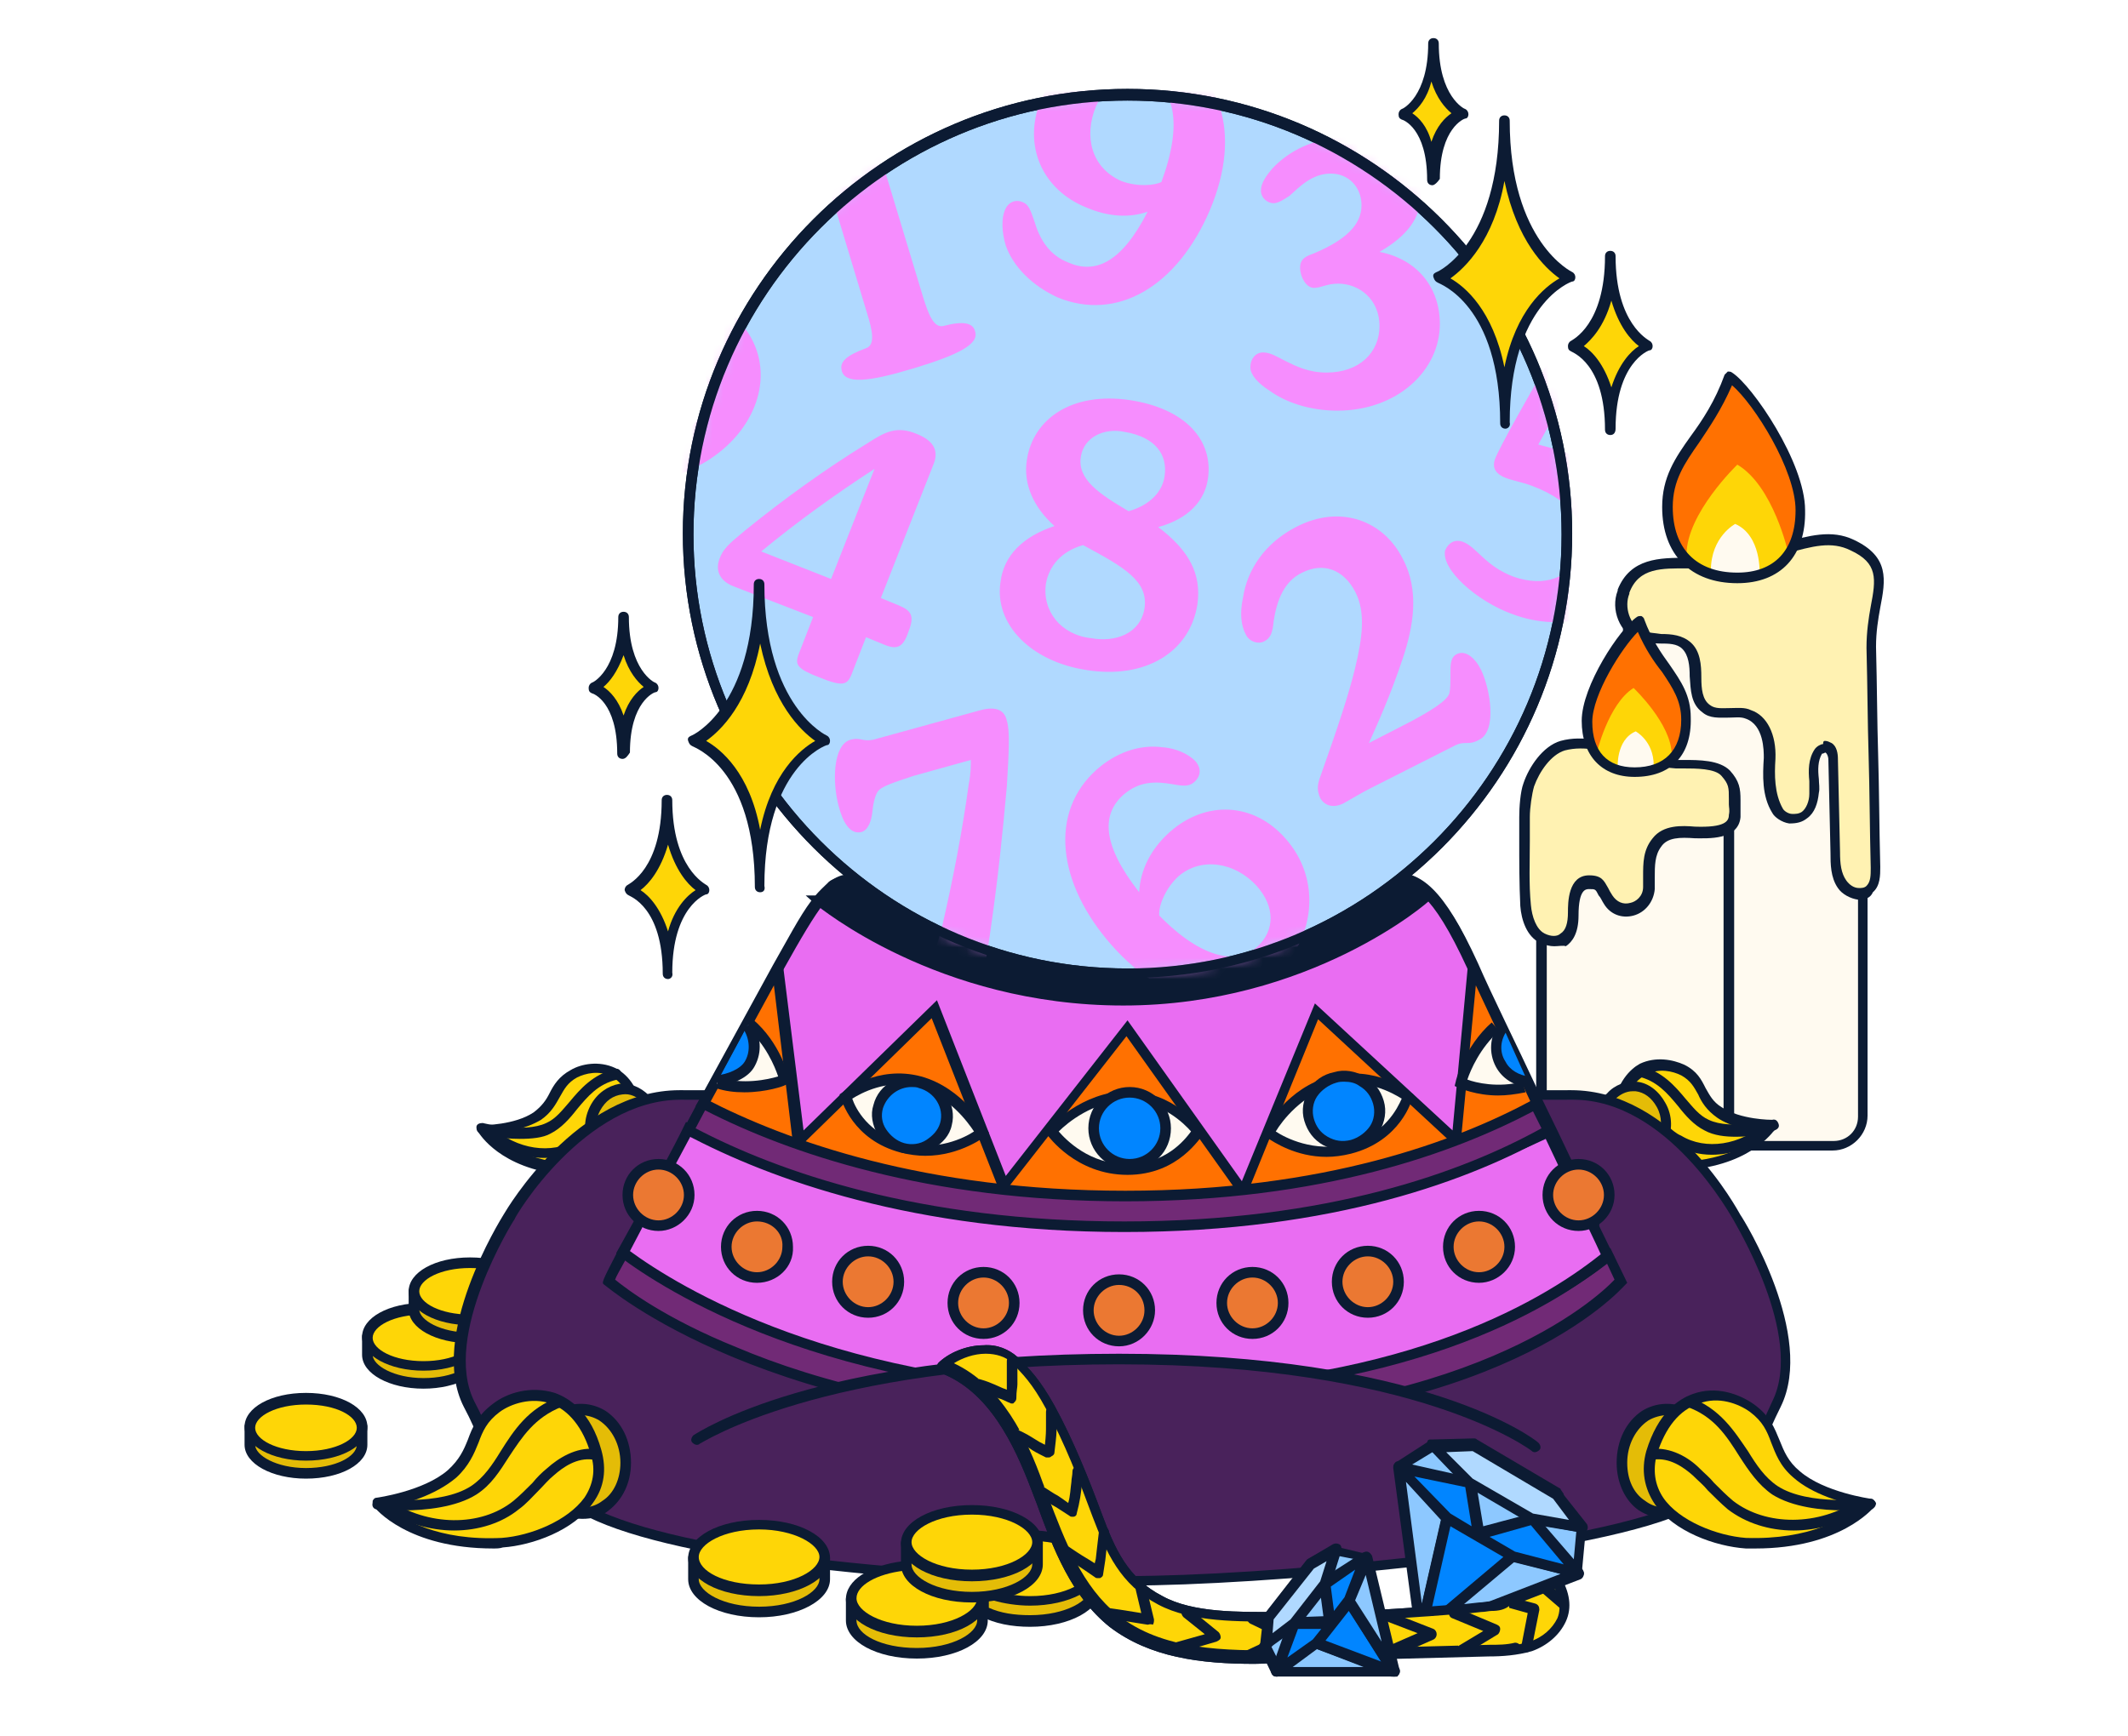 <svg xmlns="http://www.w3.org/2000/svg" xml:space="preserve" id="Layer_1" x="0" y="0" style="enable-background:new 0 0 201 164" viewBox="0 0 201 164"><style>.st0{fill:#fffaf0}.st1{fill:#0c1b33}.st2{fill:#fff2b2}.st3{fill:#ff7101}.st4{fill:#fed607}.st5{fill:#e4bc07}.st6{fill:#49225b}.st7{fill:#712a76}.st8{fill:#e96df2}.st9{fill:#0185ff}.st10{fill:#eb7832}.st11{fill:#8dc8ff}.st12{fill:#b0d9ff}.st13{fill:#fff;filter:url(#Adobe_OpacityMaskFilter)}.st14{mask:url(#mask0_333_795_00000138562821643058766540000000523873884838525612_)}.st15{fill:#f68dfe}</style><path d="M173.1 54.2h-16.4c-1.5 0-2.8 1.2-2.8 2.8v48.5c0 1.5 1.2 2.8 2.8 2.8h16.4c1.5 0 2.8-1.2 2.8-2.8V56.9c0-1.5-1.2-2.7-2.8-2.7" class="st0"/><path d="M173.1 108.7h-16.5c-1.8 0-3.3-1.5-3.3-3.3V56.9c0-1.8 1.5-3.3 3.3-3.3h16.5c1.8 0 3.3 1.5 3.3 3.3v48.5c0 1.8-1.5 3.3-3.3 3.3m-16.4-54c-1.3 0-2.3 1-2.3 2.3v48.5c0 1.3 1 2.3 2.3 2.3h16.5c1.3 0 2.3-1 2.3-2.3V56.9c0-1.3-1-2.3-2.3-2.3h-16.5z" class="st1"/><path d="M153.4 55.8c-.6 1.5 0 3.5 1.6 4.2 1.4.6 3.2-.1 4.4 1 1.6 1.4.1 4.7 1.8 5.9 1.1.8 2.7.1 4.1.5 1.6.6 2.1 2.5 2 4.2s-.1 3.5.8 5c.2.3.7.7 1.3.8 1.3.2 2.1-1.1 2.2-2.4s-.4-2.8.3-4c.1-.2.4-.3.5-.3.6-.2.9.6.9 1.2.1 2.9.1 5.9.2 8.8 0 1 .1 2.2.6 3 .6.9 1.9 1.3 2.7.6.5-.5.6-1.3.5-2.1-.1-7.7-.3-13.1-.4-20.8 0-4.8 2.5-7.7-1.8-9.7-3.5-1.7-7 1.5-14.3 1.7-2.9-.2-6.2-.8-7.4 2.4" class="st2"/><path d="M175.7 85h-.2c-.7-.1-1.5-.5-1.9-1.1-.7-1-.7-2.3-.7-3.3l-.2-8.8c0-.4-.2-.7-.3-.7-.2.1-.2.1-.3.1-.4.7-.4 1.5-.3 2.4 0 .4.1.9 0 1.3-.1 1-.4 1.9-1.1 2.4-.5.4-1 .5-1.7.5-.7-.1-1.4-.6-1.6-1-1-1.6-.9-3.6-.8-5.2 0-.7 0-3.1-1.7-3.7-.5-.2-1-.1-1.6-.1-.9 0-1.8.1-2.5-.5-1.1-.8-1.1-2.1-1.2-3.4 0-1-.1-2-.7-2.6-.5-.5-1.3-.5-2.1-.5q-1.05 0-2.1-.3c-1.7-.7-2.6-2.9-1.9-4.7v-.1c1.2-3 4-3 6.5-3h1.2c3.2-.1 5.6-.8 7.8-1.4 2.6-.7 4.7-1.3 6.8-.3 3.4 1.6 3 3.8 2.5 6.4-.2 1.1-.4 2.3-.4 3.7.1 3.8.1 7 .2 10.2.1 3.3.1 6.7.2 10.6 0 .8 0 1.8-.7 2.4-.2.5-.7.7-1.2.7m-3.3-15c.2 0 .4.1.6.2.5.3.6 1 .6 1.5l.2 8.8c0 1.1.1 2 .6 2.7.3.4.7.7 1.2.7.2 0 .5 0 .7-.2.4-.4.4-1 .4-1.7-.1-3.9-.1-7.3-.2-10.6-.1-3.2-.1-6.4-.2-10.2 0-1.5.2-2.8.4-3.9.5-2.6.7-4.1-1.9-5.3-1.8-.9-3.6-.4-6.1.3-2.1.6-4.7 1.3-8 1.4h-1.3c-2.4 0-4.6-.1-5.5 2.3v.1c-.5 1.2 0 3 1.3 3.5.5.2 1.1.2 1.7.3 1 0 2 .1 2.8.8.9.8 1 2.1 1 3.3 0 1.1.1 2.1.8 2.6.5.4 1.2.3 1.9.3s1.4-.1 2 .2c1.5.5 2.4 2.3 2.3 4.6-.1 1.5-.1 3.3.7 4.7.1.2.5.5.9.5.3 0 .6 0 .9-.2.4-.3.7-1 .7-1.7v-1.2c-.1-1-.1-2.1.5-3 .2-.3.6-.5.8-.5 0-.3.1-.3.2-.3" class="st1"/><path d="M160.5 72.7h-12.1c-1.5 0-2.8 1.2-2.8 2.8v30.8c0 1.5 1.2 2.8 2.8 2.8h12.1c1.5 0 2.8-1.2 2.8-2.8V75.4c0-1.5-1.3-2.7-2.8-2.7" class="st0"/><path d="M160.5 109.5h-12.1c-1.8 0-3.3-1.5-3.3-3.3V75.4c0-1.8 1.5-3.3 3.3-3.3h12.1c1.8 0 3.3 1.5 3.3 3.3v30.8c0 1.9-1.5 3.3-3.3 3.3m-12.1-36.3c-1.3 0-2.3 1-2.3 2.3v30.8c0 1.3 1 2.3 2.3 2.3h12.1c1.3 0 2.3-1 2.3-2.3V75.4c0-1.3-1-2.3-2.3-2.3h-12.1z" class="st1"/><path d="M147.7 70.4c-1.4.4-2.6 2.1-3.2 3.7-.3.8-.4 2.2-.4 3 0 2.8-.2 5.6 0 8.4.1 1.2.6 2.6 1.6 3.1 1.4.6 3 .2 3-2.5 0-1.8.4-3 1.5-3 1.2 0 1 .6 1.7 1.7 1.2 1.8 3.8.9 3.9-1.1.1-1.6-.1-3.1.8-4.3.8-1 2.3-1 3.6-.9 2.2.1 3.6-.2 3.8-1.5.1-.7 0-.8 0-1.3 0-1.3 0-1.8-.9-2.7-.9-1-3.4-.8-4.7-.9-3.5-.1-7.3-2.7-10.7-1.7" class="st2"/><path d="M146.8 89.4c-.4 0-.8-.1-1.3-.3-1.3-.6-1.8-2.2-1.9-3.5-.1-2.1-.1-4.2-.1-6.2v-2.2c0-.9.1-2.4.4-3.2.5-1.5 1.8-3.5 3.5-4 2.2-.6 4.4.1 6.6.8 1.4.4 2.9.9 4.3 1h.7c1.5 0 3.4 0 4.4 1 .9 1 1 1.7 1 2.8v1.6c-.2 2.2-3.1 2-4.3 2-1.4-.1-2.6-.1-3.2.8-.6.8-.6 1.8-.6 2.9V84c-.1 1.2-.9 2.2-2 2.5s-2.2-.1-2.8-1.1c-.2-.3-.3-.6-.5-.8-.3-.6-.3-.6-.9-.6-.3 0-1 0-1 2.5 0 1.7-.6 2.5-1.2 2.9-.2-.1-.7 0-1.1 0m1-18.5c-1.3.4-2.4 2-2.9 3.4-.2.7-.4 2-.4 2.9v2.2c0 2.1-.1 4.1.1 6.1.1 1.1.5 2.3 1.3 2.7.6.3 1.2.3 1.5 0 .5-.3.7-1 .7-2 0-.9 0-3.5 2-3.5 1.2 0 1.4.5 1.8 1.2.1.2.2.4.4.7.4.6 1 .9 1.7.7.5-.1 1.2-.6 1.2-1.5v-1c0-1.3 0-2.5.9-3.6 1-1.3 2.8-1.2 4-1.1 2.8.1 3.2-.5 3.2-1.1.1-.5 0-.7 0-1v-.5c0-1.1 0-1.4-.7-2.2-.6-.7-2.4-.7-3.6-.7h-.7c-1.5-.1-3.1-.5-4.5-1-2.1-.6-4.1-1.2-6-.7" class="st1"/><path d="M163.4 36s-.1 1.2-1.3 2.5c-1.2 1.4-4.4 6.2-4.5 9.3s1.6 6.8 6.4 6.8 5.9-4.4 5.9-7.8c.1-3.4-6.1-10.5-6.5-10.8" class="st3"/><path d="M168.9 52.2s-1.4-6.3-4.8-8.3c0 0-4.8 4.6-4.8 8.5 0 0 .3 2.1 4.7 2.1 4.4.1 4.9-2.3 4.9-2.3" class="st4"/><path d="M166.2 54.2s.2-3.6-2.3-4.7c0 0-2.3 1.2-2.3 4.4.1 0 1.8 1.7 4.6.3" class="st0"/><path d="M164.1 55.1c-4.4 0-7.1-2.7-7.1-7.2 0-2.8 1.2-4.6 2.7-6.7 1.1-1.5 2.3-3.3 3.2-5.8l.3-.3c.1 0 .3 0 .4.1 1.9 1.2 6.9 8.5 6.9 13 .1 4.3-2.3 6.9-6.4 6.9m-.5-18.7c-1 2.3-2.1 3.9-3.1 5.4-1.4 2-2.5 3.6-2.5 6.1 0 3.9 2.2 6.2 6.1 6.2 3.5 0 5.5-2.1 5.5-5.9s-3.9-10-6-11.8" class="st1"/><path d="M154.9 59.1s.1.9 1 1.9 3.3 4.6 3.3 6.9c.1 2.3-1.2 5-4.8 5s-4.4-3.3-4.4-5.8c.1-2.4 4.6-7.7 4.9-8" class="st3"/><path d="M150.8 71.2s1.1-4.7 3.5-6.2c0 0 3.6 3.4 3.6 6.3 0 0-.2 1.6-3.5 1.6-3.2 0-3.6-1.7-3.6-1.7" class="st4"/><path d="M152.8 72.6s-.2-2.7 1.7-3.5c0 0 1.7.9 1.7 3.2 0 .1-1.3 1.4-3.4.3" class="st0"/><path d="M154.4 73.4c-3.1 0-5-2-5-5.3s3.6-8.7 5.2-9.8c.1-.1.3-.1.4-.1s.3.2.3.3c.7 1.9 1.6 3.2 2.4 4.3 1.1 1.6 2 2.9 2 5 .1 3.6-1.9 5.6-5.3 5.6m.3-13.7c-1.5 1.5-4.3 5.9-4.3 8.5 0 2.8 1.4 4.3 4 4.3 2.8 0 4.4-1.6 4.4-4.5 0-1.8-.8-3-1.8-4.5-.8-1-1.6-2.2-2.3-3.8" class="st1"/><path d="M34.7 126.3v1.7c0 1.5 2.4 2.7 5.3 2.7s5.3-1.2 5.3-2.7v-1.7" class="st5"/><path d="M40 131.2c-3.2 0-5.8-1.4-5.8-3.2v-1.7c0-.3.2-.5.5-.5s.5.2.5.5v1.7c0 1 2 2.2 4.8 2.2s4.8-1.1 4.8-2.2v-1.7c0-.3.2-.5.5-.5s.5.2.5.5v1.7c0 1.8-2.6 3.2-5.8 3.2" class="st1"/><path d="M40 129c2.9 0 5.3-1.2 5.3-2.7s-2.4-2.7-5.3-2.7-5.3 1.2-5.3 2.7 2.4 2.7 5.3 2.7" class="st4"/><path d="M40 129.5c-3.2 0-5.8-1.4-5.8-3.2s2.5-3.2 5.8-3.2 5.8 1.4 5.8 3.2-2.6 3.2-5.8 3.2m0-5.3c-2.8 0-4.8 1.1-4.8 2.2s2 2.2 4.8 2.2 4.8-1.1 4.8-2.2-2-2.2-4.8-2.2" class="st1"/><path d="M39.1 122v1.7c0 1.5 2.4 2.7 5.3 2.7s5.3-1.2 5.3-2.7V122" class="st5"/><path d="M44.4 126.9c-3.2 0-5.8-1.4-5.8-3.2V122c0-.3.2-.5.5-.5s.5.2.5.5v1.7c0 1 2 2.2 4.8 2.2s4.8-1.1 4.8-2.2V122c0-.3.2-.5.5-.5s.5.2.5.5v1.7c0 1.8-2.6 3.2-5.8 3.2" class="st1"/><path d="M44.4 124.7c2.9 0 5.3-1.2 5.3-2.7s-2.4-2.7-5.3-2.7-5.3 1.2-5.3 2.7 2.4 2.7 5.3 2.7" class="st4"/><path d="M44.4 125.2c-3.2 0-5.8-1.4-5.8-3.2s2.5-3.2 5.8-3.2 5.8 1.4 5.8 3.2-2.6 3.2-5.8 3.2m0-5.4c-2.8 0-4.8 1.1-4.8 2.2s2 2.2 4.8 2.2 4.8-1.1 4.8-2.2-2-2.2-4.8-2.2" class="st1"/><path d="M23.7 134.8v1.7c0 1.5 2.4 2.7 5.3 2.7s5.3-1.2 5.3-2.7v-1.7" class="st5"/><path d="M28.9 139.7c-3.2 0-5.8-1.4-5.8-3.2v-1.7c0-.3.2-.5.5-.5s.5.2.5.5v1.7c0 1 2 2.2 4.8 2.2s4.8-1.1 4.8-2.2v-1.7c0-.3.2-.5.5-.5s.5.2.5.5v1.7c0 1.8-2.5 3.2-5.8 3.2" class="st1"/><path d="M28.9 137.5c2.9 0 5.3-1.2 5.3-2.7s-2.4-2.7-5.3-2.7-5.3 1.2-5.3 2.7c.1 1.5 2.4 2.7 5.3 2.7" class="st4"/><path d="M28.9 138c-3.2 0-5.8-1.4-5.8-3.2s2.5-3.2 5.8-3.2 5.8 1.4 5.8 3.2-2.5 3.2-5.8 3.2m0-5.3c-2.8 0-4.8 1.1-4.8 2.2s2 2.2 4.8 2.2 4.8-1.1 4.8-2.2-1.9-2.2-4.8-2.2" class="st1"/><path d="M60.2 105.3c-.7-4.7-4.1-4.9-6.1-3.9-2 1.1-1.6 2.7-3.5 4s-5.1 1.3-5.1 1.3 1.8 3.2 7.7 3.8c2.8.1 7.6-1.2 7-5.2" class="st4"/><path d="M53.8 111h-.5c-6.1-.6-8-3.9-8.1-4-.1-.2-.1-.3 0-.5s.3-.2.4-.2 3 0 4.8-1.2c.8-.6 1.2-1.2 1.5-1.8.4-.8.9-1.6 2-2.2 1-.6 2.7-.9 4.2-.2 1 .5 2.3 1.7 2.6 4.4.2 1.4-.2 2.6-1.1 3.6-1.3 1.4-3.9 2.1-5.8 2.1m-7.2-3.9c.9.9 2.9 2.4 6.8 2.8 1.8.1 4.3-.5 5.6-1.8.7-.7 1-1.7.8-2.8-.3-1.8-1-3.1-2.1-3.6-1.1-.6-2.4-.3-3.2.1-.9.5-1.2 1.1-1.6 1.8s-.8 1.5-1.8 2.2c-1.5.9-3.4 1.2-4.5 1.3" class="st1"/><path d="M49.1 107.6c-1.9 0-3.6-.4-3.7-.5-.3-.1-.4-.3-.4-.6s.3-.4.6-.4c0 0 3.9 1 6 0 .9-.4 1.5-1.2 2.2-2 1-1.2 2.2-2.6 4.3-3.1.3-.1.5.1.6.4s-.1.5-.4.6c-1.8.4-2.8 1.6-3.8 2.8-.7.9-1.5 1.8-2.5 2.3-.7.4-1.8.5-2.9.5" class="st1"/><path d="M51.4 109.4c-2 0-4.1-.8-5.6-2.2-.2-.2-.2-.5 0-.7s.5-.2.7 0c2.3 2.1 5.6 2.6 7.9 1.2.5-.3.9-.7 1.4-1 .4-.3.7-.6 1.1-.9.8-.6 2.1-1.2 3.4-.8.3.1.4.3.4.6-.1.3-.3.4-.6.4-.9-.3-1.9.2-2.6.7-.4.3-.7.5-1.1.8-.5.4-1 .8-1.5 1.1-1.1.5-2.3.8-3.5.8" class="st1"/><path d="M56.3 104.7c1.1-2.1 3.4-2.3 4.7-.8 1.6 1.7 3.8 2.8 2.7 4.9s-3 .8-5.4.6c-2.3-.3-3.1-2.7-2-4.7" class="st5"/><path d="M61.9 110.4q-.9 0-1.8-.3c-.6-.1-1.2-.3-1.8-.3-1.2-.1-2.1-.7-2.6-1.6-.6-1.1-.6-2.5.1-3.8.6-1.1 1.6-1.8 2.7-2 1-.1 2 .3 2.8 1.1.4.4.8.8 1.2 1.1 1.3 1.2 2.7 2.4 1.6 4.3-.6 1.1-1.4 1.5-2.2 1.5m-5.2-5.5c-.5.9-.5 2-.1 2.8.4.6 1 1 1.8 1.1.7.1 1.3.2 1.9.3 1.6.3 2.4.5 3-.6.6-1.2 0-1.9-1.4-3.1l-1.2-1.2c-.5-.6-1.2-.9-1.9-.8q-1.35.15-2.1 1.5m-.4-.2" class="st1"/><path d="M152.9 105c.7-4.7 4.1-4.9 6.1-3.9 2 1.1 1.6 2.7 3.5 4s5.1 1.3 5.1 1.3-1.8 3.2-7.7 3.8c-2.8.2-7.6-1.1-7-5.2" class="st4"/><path d="M159.3 110.7c-2 0-4.5-.6-5.9-2.2-.9-1-1.3-2.2-1.1-3.6.4-2.7 1.7-3.9 2.6-4.4 1.5-.7 3.1-.4 4.2.1 1.2.6 1.6 1.4 2 2.2.4.7.7 1.3 1.5 1.8 1.8 1.2 4.7 1.2 4.8 1.2.2 0 .3.1.4.2.1.2.1.3 0 .5-.1.1-2 3.4-8.1 4 0 .2-.2.2-.4.2m-5.9-5.6c-.2 1.1.1 2 .8 2.8 1.3 1.4 3.8 1.9 5.6 1.8 3.9-.4 5.9-1.9 6.7-2.8-1.1-.1-3-.4-4.3-1.3-1-.7-1.5-1.5-1.8-2.2-.4-.7-.7-1.3-1.6-1.8-.8-.4-2.1-.7-3.2-.1-1.2.5-2 1.8-2.2 3.6" class="st1"/><path d="M164 107.4c-1 0-2.1-.1-3-.6-1-.5-1.8-1.4-2.5-2.3-1-1.2-2-2.4-3.8-2.8-.3-.1-.4-.3-.4-.6.1-.3.3-.4.6-.4 2.1.5 3.3 1.9 4.3 3.1.7.8 1.3 1.6 2.2 2 2.1 1 5.9 0 6 0 .3-.1.5.1.6.4s-.1.5-.4.6c-.1.2-1.8.6-3.6.6" class="st1"/><path d="M161.7 109.1c-1.2 0-2.4-.3-3.5-.9-.6-.3-1-.7-1.5-1.1-.3-.3-.7-.6-1-.8-.7-.5-1.6-.9-2.6-.7-.3.1-.5-.1-.6-.4s.1-.5.4-.6c1.3-.3 2.6.3 3.4.8.4.3.8.6 1.1.9.5.4.9.8 1.4 1 2.3 1.4 5.6.9 7.9-1.2.2-.2.5-.2.7 0s.2.5 0 .7c-1.6 1.5-3.7 2.3-5.7 2.3" class="st1"/><path d="M156.8 104.4c-1.1-2.1-3.4-2.3-4.7-.8-1.6 1.7-3.8 2.8-2.7 4.9s3 .8 5.4.6c2.3-.2 3.2-2.6 2-4.7" class="st5"/><path d="M151.3 110.1c-.9 0-1.7-.3-2.3-1.4-1-1.9.3-3.1 1.6-4.3.4-.4.8-.7 1.2-1.1.7-.8 1.8-1.2 2.8-1.1 1.1.1 2.1.9 2.7 2 .7 1.2.7 2.7.1 3.8-.5 1-1.4 1.5-2.6 1.6-.6 0-1.2.2-1.8.3s-1.2.2-1.7.2m2.9-7c-.6 0-1.2.3-1.7.8l-1.2 1.2c-1.4 1.2-2 1.9-1.4 3.1.6 1.1 1.4 1 3 .6.6-.1 1.2-.3 1.9-.3.8-.1 1.4-.4 1.8-1.1.4-.8.4-1.9-.1-2.8l.4-.2-.4.2c-.5-.9-1.2-1.4-2-1.5z" class="st1"/><path d="M108.9 103.6s30.1-.1 39.6-.1S164 115 164 115s7 11.1 3.8 17.7c-3.3 6.5-1.4 7.1-10 10.3-10.6 3.9-38.8 6.4-51 6.4h-1.3c-16.9 0-40.9-2-49.7-6.5-9.1-.7-8.1-3.6-11.4-10.2-3.3-6.5 3.8-17.7 3.8-17.7s6.7-11.5 16.1-11.5 39 .1 39 .1z" class="st6"/><path d="M106.7 149.8h-1.3c-18.3 0-41.3-2.2-49.9-6.5-7.5-.6-8.4-2.8-10.1-6.9-.4-1-.9-2.2-1.6-3.5-3.4-6.7 3.5-17.7 3.8-18.2S54.5 103 64.2 103c9.4 0 38.7.1 39 .1h5.6c.3 0 30.2-.1 39.6-.1 9.7 0 15.7 11.3 16 11.8.3.4 7.1 11.4 3.8 18.1-.7 1.4-1.2 2.6-1.6 3.5-1.5 3.6-2.1 4.6-8.7 7-10.7 4-39.2 6.4-51.2 6.4m-42.4-45.9c-9.1 0-15.7 11.1-15.7 11.3-.1.1-6.9 11-3.8 17.2.7 1.3 1.2 2.5 1.6 3.6 1.6 4 2.4 5.8 9.3 6.3.1 0 .1 0 .2.1 8.4 4.3 31.2 6.5 49.5 6.5h1.3c11.9 0 40.2-2.4 50.9-6.4 6.5-2.4 6.8-3.2 8.2-6.5.4-.9.9-2.1 1.6-3.6 3.1-6.2-3.7-17.1-3.7-17.2-.1-.1-6.1-11.3-15.1-11.3-9.4 0-39.3.1-39.6.1h-5.6c-.4.1-29.8-.1-39.1-.1" class="st1"/><path d="M59.1 138.3c0 3.5-2.8 5.5-5.7 4.5-3.3-1.2-7.1-1-7.1-4.5s3.5-3.2 6.7-4.6c3.2-1.5 6.1 1 6.1 4.6" class="st5"/><path d="M55 143.5c-.6 0-1.1-.1-1.7-.3-.8-.3-1.6-.5-2.4-.7-2.5-.6-5.1-1.2-5.1-4.3 0-2.9 2.1-3.5 4.4-4.2.9-.2 1.7-.5 2.6-.9 1.5-.7 3.1-.6 4.4.2 1.5 1 2.4 2.8 2.4 4.9 0 1.9-.8 3.5-2.1 4.5-.7.6-1.6.8-2.5.8m-.2-9.8c-.5 0-1.1.1-1.6.4-.9.4-1.9.7-2.7.9-2.4.7-3.7 1.2-3.7 3.2 0 2.2 1.6 2.7 4.3 3.3.8.2 1.6.4 2.5.7 1.2.4 2.4.3 3.3-.4 1.1-.7 1.7-2.1 1.7-3.6 0-1.7-.8-3.2-2-4-.5-.3-1.1-.5-1.8-.5" class="st1"/><path d="M56.3 137.3c-1.9-6.4-6.8-6.1-9.4-4.2s-1.7 4.1-4.2 6.2c-2.5 2.2-7 2.8-7 2.8s3.2 4.1 11.8 3.8c3.9-.4 10.4-3.1 8.8-8.6" class="st4"/><path d="M46.6 146.3c-8.1 0-11.2-3.8-11.3-4-.1-.1-.1-.3-.1-.5.1-.2.2-.3.4-.3 0 0 4.4-.6 6.7-2.6 1.1-1 1.5-1.9 1.9-2.9.4-1.1.9-2.3 2.4-3.4 1.3-1 3.5-1.7 5.8-1 1.4.5 3.4 1.8 4.4 5.4.5 1.8.3 3.5-.8 5-1.8 2.6-5.7 4-8.5 4.2-.3.1-.6.1-.9.1m-9.9-3.9c1.3 1.1 4.6 3.2 10.7 2.9 2.7-.2 6.2-1.6 7.8-3.8.8-1.2 1.1-2.6.6-4.1-.7-2.5-2.1-4.2-3.8-4.8-1.8-.6-3.7 0-4.8.8-1.2.9-1.6 1.8-2 2.9-.4 1-.9 2.2-2.1 3.3-2 1.7-4.9 2.5-6.4 2.8" class="st1"/><path d="M38.1 142.7c-1.4 0-2.4-.1-2.5-.1-.3 0-.5-.3-.4-.6 0-.3.3-.5.6-.4.1 0 5.8.7 8.7-1.2 1.2-.8 2-2 2.8-3.3 1.2-1.9 2.6-4.1 5.5-5.1q.45-.15.6.3t-.3.6c-2.6 1-3.8 2.9-5 4.7-.9 1.4-1.7 2.7-3.1 3.6-1.9 1.2-4.8 1.5-6.9 1.5" class="st1"/><path d="M42.9 144.6c-2.3 0-4.7-.7-6.8-2.1-.2-.2-.3-.5-.1-.7s.5-.3.7-.1c3.7 2.5 8.7 2.6 11.8.1.6-.5 1.2-1.1 1.8-1.7.4-.5.9-1 1.4-1.4 1-.9 2.7-2 4.5-1.8.3 0 .5.3.4.6 0 .3-.3.5-.6.4-1.5-.2-2.8.7-3.7 1.5-.5.4-.9.9-1.4 1.4-.6.6-1.2 1.3-1.9 1.8-1.6 1.3-3.8 2-6.1 2" class="st1"/><path d="M153.2 138.3c0 3.5 2.8 5.5 5.7 4.5 3.3-1.2 7.1-1 7.1-4.5s-3.5-3.2-6.7-4.6c-3.2-1.5-6.1 1-6.1 4.6" class="st5"/><path d="M157.4 143.5c-.9 0-1.8-.3-2.6-.8-1.3-.9-2.1-2.6-2.1-4.5 0-2.1.9-3.9 2.4-4.9 1.3-.8 2.9-.9 4.4-.2.9.4 1.7.6 2.6.9 2.3.7 4.4 1.3 4.4 4.2 0 3.1-2.6 3.7-5.1 4.3-.8.2-1.6.4-2.4.7-.5.2-1.1.3-1.6.3m.1-9.8c-.6 0-1.3.2-1.8.5-1.2.8-2 2.3-2 4 0 1.6.6 2.9 1.7 3.6.9.7 2.1.8 3.3.4.8-.3 1.7-.5 2.5-.7 2.8-.7 4.3-1.2 4.3-3.3s-1.3-2.5-3.7-3.2c-.8-.2-1.8-.5-2.7-.9-.5-.3-1.1-.4-1.6-.4" class="st1"/><path d="M156 137.3c1.9-6.4 6.8-6.1 9.4-4.2s1.7 4.1 4.2 6.2c2.5 2.2 7 2.8 7 2.8s-3.2 4.1-11.8 3.8c-3.8-.4-10.4-3.1-8.8-8.6" class="st4"/><path d="M165.8 146.3h-.9c-2.9-.2-6.8-1.6-8.6-4.2-1-1.5-1.3-3.2-.8-5 1.1-3.6 3-4.9 4.4-5.4 2.2-.8 4.4 0 5.8 1 1.5 1.1 1.9 2.2 2.4 3.4.4 1 .8 2 1.9 2.9 2.3 2 6.7 2.6 6.7 2.6.2 0 .3.1.4.3s0 .4-.1.5-3.2 3.9-11.2 3.9m-9.3-8.9c-.4 1.5-.2 2.9.6 4.1 1.5 2.2 5.1 3.6 7.8 3.8 6.1.2 9.4-1.9 10.7-3-1.5-.3-4.4-1.1-6.2-2.7-1.3-1.1-1.7-2.3-2.1-3.3-.4-1.1-.8-2-2-2.9-1.1-.8-3-1.5-4.8-.8-1.9.6-3.2 2.3-4 4.8" class="st1"/><path d="M174.2 142.7c-2.1 0-4.9-.3-6.8-1.5-1.3-.9-2.2-2.2-3.1-3.6-1.2-1.9-2.4-3.8-5-4.7-.3-.1-.4-.4-.3-.6.1-.3.4-.4.6-.3 2.9 1.1 4.2 3.2 5.5 5.1.8 1.3 1.6 2.5 2.8 3.3 2.9 1.9 8.6 1.2 8.7 1.2.3 0 .5.2.6.4 0 .3-.2.5-.4.6-.2 0-1.2.1-2.6.1" class="st1"/><path d="M169.4 144.6c-2.3 0-4.5-.7-6.2-2-.7-.6-1.3-1.2-1.9-1.8-.4-.5-.9-.9-1.4-1.4-.9-.8-2.2-1.7-3.7-1.5-.3 0-.5-.2-.6-.4 0-.3.2-.5.4-.6 1.8-.2 3.5.8 4.5 1.8.5.5 1 .9 1.4 1.4.6.6 1.2 1.2 1.8 1.7 3.1 2.4 8.1 2.4 11.8-.1.2-.2.5-.1.7.1s.1.5-.1.7c-1.9 1.4-4.4 2.1-6.7 2.1" class="st1"/><path d="M58.9 118.3c-.9 1.7-1.4 2.7-1.4 2.7s15 13.5 49.6 13.5S153 121 153 121s-.4-.9-1.2-2.4c-4 3.3-18.1 12.9-45.4 12.9s-43.7-10.2-47.5-13.2" class="st7"/><path d="M107.1 135c-34.4 0-49.8-13.5-50-13.6-.3-.2-.3-.2 1.3-3.3l.3-.5.5.4c1.8 1.3 18.1 13.1 47.3 13.1 27.4 0 41.5-9.8 45.1-12.8l.5-.4 1.6 3.3-.2.2c-.5.5-11.9 13.6-46.4 13.6m-49-14.1c1.1.9 4.8 3.7 11.5 6.4 7.3 3.1 19.8 6.7 37.6 6.7 31.4 0 43.6-11.3 45.3-13.1l-.7-1.5c-4.4 3.4-18.7 12.6-45.3 12.6-27.8 0-44.1-10.6-47.4-13-.6 1.1-.9 1.6-1 1.9m48.3-7.4c-19.1 0-32.4-4.8-40.2-8.8l-.5-.2.3-.5c2.9-5.3 5.2-9.5 7-12.8l.9-1.6c2.8-5 4.1-7.4 8.3-7.1 4.7.2 12.6.1 19 .1 2.8 0 5.3-.1 7.3-.1 1.7 0 3.9 0 6.3-.1 10.5-.1 18-.2 19.1.6 3.1 2.2 4.5 5.5 5.6 8.1v.1c1.1 2.5 3.2 6.8 6 12.9l.2.4-.4.2c-7.2 4-19.9 8.8-38.9 8.8M67.1 104c7.7 3.9 20.7 8.5 39.3 8.5 18.4 0 30.8-4.5 38.1-8.4-2.8-5.9-4.7-10.1-5.8-12.5l.4-.3-.5.2c-1.1-2.7-2.4-5.7-5.3-7.7-1-.7-12-.5-18.6-.4-2.4 0-4.6.1-6.3.1-1.9 0-4.5 0-7.2.1-6.4.1-14.3.2-19-.1-3.5-.2-4.6 1.7-7.3 6.6l-.9 1.6c-1.9 3.1-4.1 7.3-6.9 12.3" class="st1"/><path d="M139 91.3c-3.4-7.4-5.4-8.3-7.5-8.3-2.2 0-49.4.1-51.3.1s-3.2 2-6.6 8.2c0 .1-13.5 24.8-13.5 24.8 7.9 3 31.8 5.9 45.9 5.9 11.3 0 45.7-3.2 44.4-6.4-1.3-3.3-8.5-17.8-11.4-24.3" class="st8"/><path d="M106 122.5c-13.5 0-37.9-2.8-46.1-5.9l-.5-.2.3-.5c.1-.1 3.8-7 7.3-13.5 4.7-8.6 6.2-11.3 6.2-11.4 3.5-6.2 4.9-8.4 7.1-8.4.9 0 12.2 0 24.1-.1 12.8 0 26.1-.1 27.2-.1 2.6 0 4.7 1.4 8 8.6 1.3 3 3.6 7.6 5.7 12.1 2.6 5.3 5 10.4 5.7 12.1.1.3.1.7-.1 1-2.5 3.7-35.4 6.3-44.9 6.3m-45.2-6.7c8 2.8 30.8 5.7 45.2 5.7 13.1 0 43.4-3.3 44-5.8-.7-1.7-3.1-6.8-5.7-12.1-2.2-4.5-4.4-9.2-5.7-12.1-3.4-7.4-5.2-8-7.1-8-1.1 0-14.4 0-27.2.1-11.8 0-23.2.1-24.1.1-1.5 0-2.8 1.8-6.2 7.9-.1.1-3 5.6-6.2 11.3-4.5 8.3-6.4 11.8-7 12.9" class="st1"/><path d="m73.5 91.5 2 16.3 12.8-12.5 6.5 16.7 11.6-14.9 11 15.4 7-17 13.2 12.2 1.5-16.4 7.3 15.5-40.1 17.9-41.2-17.9z" class="st3"/><path d="m106.2 125.3-.2-.1L64.4 107l9.4-17.1 2.1 16.9 12.6-12.3 6.5 16.6 11.5-14.7 10.8 15.2 6.9-16.8 13 12 1.6-17.2 8.3 17.7zm-40.4-18.8 40.5 17.6 39.4-17.6-6.3-13.4-1.5 15.6-13.4-12.4-7 17.2-11.1-15.6L94.6 113 88 96.2l-13 12.7-1.9-15.8z" class="st1"/><path d="M65.1 106.6c-1.2 2.3-5.4 10.2-6.2 11.7 3.9 3 19.4 13.2 47.6 13.2s41.4-9.6 45.4-12.9c-.7-1.5-4.5-9.4-5.6-11.8-6.5 3.2-16.6 6.5-39.4 6.5-22.9.1-34.4-3.8-41.8-6.7" class="st8"/><path d="M106.4 132c-28.2 0-43.8-10.2-47.9-13.3l-.3-.3 1.6-2.9c1.6-3 4-7.4 4.8-9.1l.2-.4.4.2c9.1 3.5 20.5 6.7 41.6 6.7 22.7 0 32.6-3.3 39.2-6.5l.5-.2.2.5c1.1 2.4 4.9 10.3 5.6 11.7l.2.4-.3.2c-5.9 4.9-19.8 13-45.8 13m-46.9-13.8c4.5 3.3 19.8 12.9 46.9 12.9 25.2 0 38.8-7.8 44.8-12.6-.9-2-4-8.3-5.2-10.9-6.7 3.2-16.8 6.4-39.2 6.4-21 0-32.4-3.2-41.6-6.6-1 1.9-3.2 5.9-4.6 8.7z" class="st1"/><path d="M106.4 113c-19 0-32.2-4.7-39.9-8.8-.5.8-.9 1.7-1.4 2.5 7.5 4 21.1 9.1 41.2 9.1s32.9-5.1 40.1-9c-.4-.8-.8-1.7-1.2-2.5-7.4 4-20 8.7-38.8 8.7" class="st7"/><path d="M106.2 116.4c-19.9 0-33.5-5-41.4-9.2l-.4-.2 1.8-3.4.4.2c7.7 4 20.8 8.7 39.7 8.7 18.8 0 31.3-4.7 38.5-8.6l.5-.3 1.6 3.4-.4.2c-7.4 4.2-20.4 9.2-40.3 9.2m-40.5-9.8c7.8 4.1 21.1 8.8 40.5 8.8 19.3 0 32-4.7 39.4-8.8l-.8-1.6c-7.4 3.9-19.9 8.5-38.5 8.5-18.7 0-31.9-4.6-39.7-8.6z" class="st1"/><path d="M99.3 106.9s3-3.4 7.1-3.4 6.6 3.4 6.6 3.4-1.9 3.6-6.6 3.6-7.1-3.6-7.1-3.6" class="st0"/><path d="M106.5 111c-4.9 0-7.5-3.7-7.6-3.8l-.2-.3.3-.3c.1-.1 3.2-3.5 7.5-3.5s6.9 3.4 7 3.6l.2.3-.1.3c-.2 0-2.2 3.7-7.1 3.7m-6.5-4.1c.7.8 2.9 3.1 6.5 3.1s5.4-2.3 6-3.1c-.6-.7-2.8-2.9-6-2.9s-5.7 2.1-6.5 2.9" class="st1"/><path d="M106.7 110c1.9 0 3.4-1.5 3.4-3.4s-1.5-3.4-3.4-3.4-3.4 1.5-3.4 3.4 1.5 3.4 3.4 3.4" class="st9"/><path d="M106.7 110.5c-2.2 0-3.9-1.8-3.9-3.9 0-2.2 1.8-3.9 3.9-3.9 2.2 0 3.9 1.8 3.9 3.9 0 2.2-1.7 3.9-3.9 3.9m0-6.8c-1.6 0-2.9 1.3-2.9 2.9s1.3 2.9 2.9 2.9 2.9-1.3 2.9-2.9-1.3-2.9-2.9-2.9" class="st1"/><path d="M119.9 107s2.1-3.9 6-4.9c4-1 7.1 1.5 7.1 1.5s-.9 3.8-5.4 4.9c-4.5 1.2-7.7-1.5-7.7-1.5" class="st0"/><path d="M125.3 109.3c-2.9 0-5-1.4-5.6-1.8h-.7l.4-.7c.1-.2 2.2-4.1 6.3-5.1 4.2-1.1 7.4 1.4 7.5 1.5l.3.2-.1.3c0 .2-1.1 4.1-5.8 5.3-.8.2-1.6.3-2.3.3m-4.8-2.4c.9.6 3.6 2 6.9 1.2 3.4-.9 4.6-3.4 5-4.3-.8-.5-3.4-2-6.4-1.2s-4.9 3.3-5.5 4.3" class="st1"/><path d="M127.8 108.1c1.8-.5 2.9-2.3 2.4-4s-2.3-2.8-4.1-2.3-2.9 2.3-2.4 4c.4 1.8 2.3 2.8 4.1 2.3" class="st9"/><path d="M126.9 108.7c-.7 0-1.3-.2-1.9-.5-.9-.5-1.5-1.3-1.8-2.3s-.1-2 .4-2.9 1.4-1.5 2.4-1.7c1-.3 2-.1 2.9.4s1.5 1.3 1.8 2.3.1 2-.4 2.9-1.4 1.5-2.4 1.7c-.3.1-.7.1-1 .1m.1-6.5c-.3 0-.5 0-.8.1-.7.2-1.4.7-1.8 1.3s-.5 1.4-.3 2.1.6 1.3 1.3 1.7 1.4.5 2.2.3c.7-.2 1.4-.7 1.8-1.3s.5-1.4.3-2.1-.6-1.3-1.3-1.7c-.4-.3-.9-.4-1.4-.4" class="st1"/><path d="M92.8 107s-2-3.8-5.9-4.8-6.9 1.4-6.9 1.4.9 3.7 5.3 4.8c4.2 1.2 7.5-1.4 7.5-1.4" class="st0"/><path d="M87.4 109.2c-.7 0-1.5-.1-2.3-.3-4.6-1.2-5.6-5-5.7-5.2l-.1-.3.3-.2c.1-.1 3.3-2.6 7.4-1.5 4 1.1 6.1 4.9 6.2 5l.2.3-.2.3c-.1 0-2.4 1.9-5.8 1.9m-6.9-5.4c.3.9 1.5 3.3 4.8 4.2 3.2.8 5.8-.5 6.7-1.1-.6-.9-2.4-3.4-5.4-4.2-2.8-.8-5.3.6-6.1 1.1" class="st1"/><path d="M89.4 106.2c.4-1.7-.6-3.4-2.4-3.9s-3.6.5-4 2.2.6 3.5 2.4 3.9c1.7.5 3.5-.5 4-2.2" class="st9"/><path d="M86.2 109c-.3 0-.7 0-1-.1-1-.3-1.8-.9-2.3-1.7-.5-.9-.7-1.9-.4-2.8.5-2 2.6-3.1 4.6-2.6s3.3 2.6 2.8 4.5c-.2 1-.9 1.7-1.7 2.2-.7.4-1.3.5-2 .5m-.1-6.3c-1.2 0-2.3.8-2.7 2-.2.7-.1 1.4.3 2s1 1.1 1.7 1.3 1.5.1 2.1-.3 1.1-.9 1.3-1.6c.4-1.4-.5-2.9-2-3.3-.2-.1-.5-.1-.7-.1" class="st1"/><path d="M143.9 102.7c-3.2.9-5.9-.3-5.9-.3s.8-3.2 3.3-5.3" class="st0"/><path d="M141.5 103.5c-2.1 0-3.6-.7-3.7-.7l-.4-.2.1-.4c0-.1.8-3.3 3.4-5.6l.7.8c-1.8 1.6-2.7 3.7-3 4.6.8.3 2.9.8 5.2.2l.3 1c-1 .2-1.8.3-2.6.3" class="st1"/><path d="M144.3 102.2c-1.1-.1-2.1-.6-2.6-1.6-.6-1.1-.5-2.5.3-3.5" class="st9"/><path d="M144.3 102.7c-1.3-.1-2.4-.8-3-1.9-.7-1.3-.6-2.9.3-4.1l.8.6c-.7.9-.8 2.1-.2 3 .4.8 1.3 1.3 2.2 1.4z" class="st1"/><path d="M67.7 102.4c3.2.9 6.3-.3 6.3-.3s-.8-3.2-3.3-5.3" class="st0"/><path d="M70.3 103.2c-.9 0-1.8-.1-2.7-.4l.3-1c2.3.7 4.6.2 5.6-.1-.3-.9-1.2-3.1-3-4.6l.6-.8c2.6 2.2 3.4 5.4 3.4 5.6l.1.4-.4.2c-.1.1-1.8.7-3.9.7" class="st1"/><path d="M67.8 102.1c1.1-.1 2.5-.7 3.1-1.7.6-1.1.5-2.5-.3-3.5" class="st9"/><path d="m67.8 102.6-.1-1c1-.1 2.3-.6 2.7-1.4.5-.9.4-2.1-.2-3l.8-.6c.9 1.2 1 2.8.3 4.1-.6 1.2-2.3 1.8-3.5 1.9" class="st1"/><path d="M105.7 126.7c1.6 0 2.9-1.3 2.9-2.9s-1.3-2.9-2.9-2.9-2.9 1.3-2.9 2.9 1.3 2.9 2.9 2.9" class="st10"/><path d="M105.7 127.2c-1.9 0-3.4-1.5-3.4-3.4s1.5-3.4 3.4-3.4 3.4 1.5 3.4 3.4c0 1.8-1.5 3.4-3.4 3.4m0-5.8c-1.3 0-2.4 1.1-2.4 2.4s1.1 2.4 2.4 2.4 2.4-1.1 2.4-2.4c0-1.4-1.1-2.4-2.4-2.4" class="st1"/><path d="M118.3 126c1.6 0 2.9-1.3 2.9-2.9s-1.3-2.9-2.9-2.9-2.9 1.3-2.9 2.9 1.3 2.9 2.9 2.9" class="st10"/><path d="M118.3 126.5c-1.9 0-3.4-1.5-3.4-3.4s1.5-3.4 3.4-3.4 3.4 1.5 3.4 3.4-1.5 3.4-3.4 3.4m0-5.8c-1.3 0-2.4 1.1-2.4 2.4s1.1 2.4 2.4 2.4 2.4-1.1 2.4-2.4-1.1-2.4-2.4-2.4" class="st1"/><path d="M129.2 124c1.6 0 2.9-1.3 2.9-2.9s-1.3-2.9-2.9-2.9-2.9 1.3-2.9 2.9 1.3 2.9 2.9 2.9" class="st10"/><path d="M129.2 124.5c-1.9 0-3.4-1.5-3.4-3.4s1.5-3.4 3.4-3.4 3.4 1.5 3.4 3.4-1.5 3.4-3.4 3.4m0-5.8c-1.3 0-2.4 1.1-2.4 2.4s1.1 2.4 2.4 2.4 2.4-1.1 2.4-2.4-1.1-2.4-2.4-2.4" class="st1"/><path d="M139.7 120.7c1.6 0 2.9-1.3 2.9-2.9s-1.3-2.9-2.9-2.9-2.9 1.3-2.9 2.9 1.3 2.9 2.9 2.9" class="st10"/><path d="M139.7 121.2c-1.9 0-3.4-1.5-3.4-3.4s1.5-3.4 3.4-3.4 3.4 1.5 3.4 3.4-1.6 3.4-3.4 3.4m0-5.8c-1.3 0-2.4 1.1-2.4 2.4s1.1 2.4 2.4 2.4 2.4-1.1 2.4-2.4-1.1-2.4-2.4-2.4" class="st1"/><path d="M149.1 115.8c1.6 0 2.9-1.3 2.9-2.9s-1.3-2.9-2.9-2.9-2.9 1.3-2.9 2.9c-.1 1.6 1.2 2.9 2.9 2.9" class="st10"/><path d="M149.1 116.3c-1.9 0-3.4-1.5-3.4-3.4s1.5-3.4 3.4-3.4 3.4 1.5 3.4 3.4-1.6 3.4-3.4 3.4m0-5.8c-1.3 0-2.4 1.1-2.4 2.4s1.1 2.4 2.4 2.4 2.4-1.1 2.4-2.4-1.1-2.4-2.4-2.4" class="st1"/><path d="M92.9 126c1.6 0 2.9-1.3 2.9-2.9s-1.3-2.9-2.9-2.9-2.9 1.3-2.9 2.9 1.3 2.9 2.9 2.9" class="st10"/><path d="M92.9 126.5c-1.9 0-3.4-1.5-3.4-3.4s1.5-3.4 3.4-3.4 3.4 1.5 3.4 3.4-1.5 3.4-3.4 3.4m0-5.8c-1.3 0-2.4 1.1-2.4 2.4s1.1 2.4 2.4 2.4 2.4-1.1 2.4-2.4-1.1-2.4-2.4-2.4" class="st1"/><path d="M82 124c1.6 0 2.9-1.3 2.9-2.9s-1.3-2.9-2.9-2.9-2.9 1.3-2.9 2.9 1.3 2.9 2.9 2.9" class="st10"/><path d="M82 124.5c-1.9 0-3.4-1.5-3.4-3.4s1.5-3.4 3.4-3.4 3.4 1.5 3.4 3.4-1.5 3.4-3.4 3.4m0-5.8c-1.3 0-2.4 1.1-2.4 2.4s1.1 2.4 2.4 2.4 2.4-1.1 2.4-2.4-1.1-2.4-2.4-2.4" class="st1"/><path d="M71.5 120.7c1.6 0 2.9-1.3 2.9-2.9s-1.3-2.9-2.9-2.9-2.9 1.3-2.9 2.9 1.3 2.9 2.9 2.9" class="st10"/><path d="M71.5 121.2c-1.9 0-3.4-1.5-3.4-3.4s1.5-3.4 3.4-3.4 3.4 1.5 3.4 3.4c.1 1.9-1.5 3.4-3.4 3.4m0-5.8c-1.3 0-2.4 1.1-2.4 2.4s1.1 2.4 2.4 2.4 2.4-1.1 2.4-2.4c.1-1.3-1-2.4-2.4-2.4" class="st1"/><path d="M62.2 115.8c1.6 0 2.9-1.3 2.9-2.9s-1.3-2.9-2.9-2.9-2.9 1.3-2.9 2.9 1.3 2.9 2.9 2.9" class="st10"/><path d="M62.2 116.3c-1.9 0-3.4-1.5-3.4-3.4s1.5-3.4 3.4-3.4 3.4 1.5 3.4 3.4-1.6 3.4-3.4 3.4m0-5.8c-1.3 0-2.4 1.1-2.4 2.4s1.1 2.4 2.4 2.4 2.4-1.1 2.4-2.4-1.1-2.4-2.4-2.4m15.3-25.4s11 9.4 28.6 9.4 28.7-9.8 28.7-9.8-.1-.2-1.5-1.1c-1.9-1.1-51.4-.4-51.4-.4s-2.5-.1-3.3.5c-.7.7-1.1 1.4-1.1 1.4" class="st1"/><path d="M106.1 95c-17.6 0-28.8-9.4-29-9.5l-1-.9h1.1c.2-.3.6-.8 1.1-1.3.9-.7 3.2-.7 3.6-.7 8.3-.1 49.7-.7 51.6.5 1.6 1 1.7 1.2 1.7 1.4l.1.3-.2.2c-.1.2-11.4 10-29 10M78.2 85c2 1.5 12.4 9 28 9 15.3 0 25.7-7.6 27.9-9.3-.2-.1-.5-.4-1-.6-1.7-.8-31.5-.6-51.1-.4-1 0-2.5.1-2.9.4-.5.3-.8.7-.9.9" class="st1"/><path d="M65.7 136s11.2-7.6 39.9-7.6 39.3 8.3 39.3 8.3" class="st6"/><path d="M145 137.2c-.1 0-.2 0-.3-.1s-10.8-8.2-39-8.2-39.5 7.5-39.6 7.5c-.2.2-.5.1-.7-.1s-.1-.5.1-.7c.5-.3 11.6-7.7 40.2-7.7s39.2 8 39.6 8.4c.2.2.3.5.1.7-.1.1-.3.2-.4.2" class="st1"/><path d="M80.4 151.1v2c0 1.7 2.8 3.1 6.2 3.1s6.2-1.4 6.2-3.1v-1.8" class="st5"/><path d="M86.6 156.7c-3.8 0-6.7-1.6-6.7-3.6v-2c0-.3.2-.5.5-.5s.5.2.5.5v2c0 1.3 2.3 2.6 5.7 2.6s5.7-1.4 5.7-2.6v-1.8c0-.3.2-.5.5-.5s.5.2.5.5v1.8c0 2-2.9 3.6-6.7 3.6" class="st1"/><path d="M92.8 151.1c0 1.7-2.8 3.1-6.2 3.1s-6.2-1.4-6.2-3.1c0-1.5 2.1-2.8 5-3.1" class="st4"/><path d="M86.6 154.7c-3.8 0-6.7-1.6-6.7-3.6 0-1.8 2.2-3.2 5.4-3.6.3 0 .5.2.5.4 0 .3-.2.5-.4.5-2.6.3-4.5 1.4-4.5 2.6s2.3 2.6 5.7 2.6 5.7-1.4 5.7-2.6c0-.3.2-.5.5-.5s.5.2.5.5c0 2.1-2.9 3.7-6.7 3.7" class="st1"/><path d="M103.5 148.1v2c0 1.7-2.8 3.1-6.2 3.1-1.7 0-3.3-.4-4.4-.9v-2.9" class="st5"/><path d="M97.3 153.7c-1.7 0-3.4-.3-4.6-1-.2-.1-.3-.3-.3-.4v-2.9c0-.3.3-.5.5-.5.3 0 .5.2.5.5v2.5c1.1.5 2.4.7 3.9.7 3.4 0 5.7-1.4 5.7-2.6v-2c0-.3.2-.5.5-.5s.5.2.5.5v2c0 2.1-3 3.7-6.7 3.7" class="st1"/><path d="M97.9 145c3.1.2 5.5 1.5 5.5 3.1 0 1.7-2.8 3.1-6.2 3.1-1.2 0-2.4-.2-3.3-.5" class="st4"/><path d="M97.3 151.7c-1.2 0-2.5-.2-3.5-.5-.3-.1-.4-.4-.3-.6.1-.3.4-.4.6-.3.9.3 2 .5 3.2.5 3.4 0 5.7-1.4 5.7-2.6 0-1.3-2.3-2.5-5.1-2.6-.3 0-.5-.2-.5-.5s.3-.5.5-.5c3.5.2 6 1.7 6 3.6.1 1.9-2.9 3.5-6.6 3.5" class="st1"/><path d="M65.5 147.2v2c0 1.7 2.8 3.1 6.2 3.1s6.2-1.4 6.2-3.1v-2" class="st5"/><path d="M71.7 152.8c-3.8 0-6.7-1.6-6.7-3.6v-2c0-.3.2-.5.5-.5s.5.2.5.5v2c0 1.2 2.3 2.6 5.7 2.6s5.7-1.4 5.7-2.6v-2c0-.3.2-.5.5-.5s.5.2.5.5v2c0 2-3 3.6-6.7 3.6" class="st1"/><path d="M71.7 150.3c3.4 0 6.2-1.4 6.2-3.1s-2.8-3.1-6.2-3.1-6.2 1.4-6.2 3.1 2.7 3.1 6.2 3.1" class="st4"/><path d="M71.7 150.8c-3.8 0-6.7-1.6-6.7-3.6s2.9-3.6 6.7-3.6 6.7 1.6 6.7 3.6-3 3.6-6.7 3.6m0-6.3c-3.4 0-5.7 1.4-5.7 2.6 0 1.3 2.3 2.6 5.7 2.6s5.7-1.4 5.7-2.6-2.4-2.6-5.7-2.6" class="st1"/><path d="M85.6 145.7v2c0 1.7 2.8 3.1 6.2 3.1s6.2-1.4 6.2-3.1v-2" class="st5"/><path d="M91.8 151.4c-3.8 0-6.7-1.6-6.7-3.6v-2c0-.3.2-.5.5-.5s.5.2.5.5v2c0 1.2 2.3 2.6 5.7 2.6s5.7-1.4 5.7-2.6v-2c0-.3.2-.5.5-.5s.5.2.5.5v2c0 2-2.9 3.6-6.7 3.6" class="st1"/><path d="M91.8 148.9c3.4 0 6.2-1.4 6.2-3.1s-2.8-3.1-6.2-3.1-6.2 1.4-6.2 3.1 2.8 3.1 6.2 3.1" class="st4"/><path d="M91.8 149.4c-3.8 0-6.7-1.6-6.7-3.6s2.9-3.6 6.7-3.6 6.7 1.6 6.7 3.6-2.9 3.6-6.7 3.6m0-6.3c-3.4 0-5.7 1.4-5.7 2.6s2.3 2.6 5.7 2.6 5.7-1.4 5.7-2.6-2.3-2.6-5.7-2.6" class="st1"/><path d="M143.7 146c1.3.6 2.5 1.9 3.2 3.1s1.2 2.6.6 3.9c-.6 1.2-1.6 2.1-2.9 2.5s-2.7.4-4 .5c-6.4.2-12.7.4-19.1.5-5.7.2-11.9.2-16.3-3.4-3.9-3.1-5.5-8.1-7.2-12.8-1.8-4.6-4.3-9.5-8.9-11.3 1.5-1.6 5.2-2.2 6.8-.6 1.2 1.2 2 2 3.4 4.5 1.8 3.3 3.1 6.8 4.5 10.3 1.3 3.5 2.6 6.2 6 8s8.5 1.6 12.3 1.6c6 0 10.1-.3 15.6-.7.9-.1 2.4 0 3.3-.3.8-.3 1.3-.7 1.4-1.5.2-1.4-1.7-3-2.9-3.7 1.6-.2 2.8-.3 4.2-.6" class="st4"/><path d="M118.5 157.2c-5.1 0-9.9-.6-13.7-3.5-3.6-2.9-5.3-7.3-6.9-11.7l-.5-1.3c-1.6-4.2-4-9.3-8.6-11-.2-.1-.3-.2-.3-.4s0-.3.1-.5c1-1 2.7-1.7 4.3-1.7 1.3-.1 2.4.4 3.2 1.1 1.2 1.2 2.1 2.1 3.5 4.6 1.8 3.3 3.2 6.8 4.5 10.3 1.2 3.2 2.4 6 5.7 7.7 2.9 1.6 7.3 1.5 10.8 1.5h1.3c5 0 8.7-.2 12.9-.5l2.6-.2h.7c.8 0 1.9-.1 2.5-.3.7-.2 1-.5 1.1-1.1.1-1-1.2-2.3-2.7-3.2-.2-.1-.3-.3-.2-.5 0-.2.2-.4.4-.4 1.2-.2 2.1-.3 2.9-.4.5-.1 1-.1 1.5-.2h.3c1.5.7 2.7 2.2 3.4 3.3 1 1.6 1.2 3.1.6 4.4s-1.8 2.3-3.2 2.8c-1.4.4-2.8.5-4.1.5l-19.1.5c-1 .1-2 .2-3 .2M90 129c4.5 2.1 6.9 7.1 8.4 11.3l.5 1.3c1.6 4.2 3.2 8.5 6.6 11.2 4.2 3.3 9.9 3.4 16 3.3l19.1-.5c1.3 0 2.6-.1 3.9-.5 1.2-.4 2.1-1.2 2.6-2.2.5-1.2 0-2.5-.6-3.5-.7-1.2-1.8-2.3-2.8-2.9-.5.1-.9.1-1.4.2s-1.1.1-1.7.2c1 .8 2.3 2.1 2.1 3.5-.2 1.2-1 1.7-1.7 1.9s-1.9.3-2.8.3h-.6l-2.6.2c-4.3.3-8 .5-13 .5h-1.3c-3.6 0-8.1.1-11.3-1.6-3.6-1.9-4.9-4.9-6.2-8.3-1.3-3.5-2.6-6.9-4.4-10.2-1.3-2.4-2.2-3.3-3.3-4.4-.5-.5-1.4-.8-2.4-.8-1.2.1-2.3.5-3.1 1" class="st1"/><path d="M95.7 132.6h-.2c-.5-.2-.8-.4-1.2-.5-.9-.4-1.5-.6-2.8-1-.3-.1-.4-.3-.4-.6.1-.3.3-.4.6-.4 1.4.3 2 .6 2.9 1 .2.1.3.1.5.2v-2.7c0-.3.2-.5.5-.5s.5.2.5.5v2.2c0 .3-.1.6-.1 1.3 0 .2-.1.3-.2.4zm3.3 5.1h-.2c-.8-.4-1.2-.6-1.6-.9-.5-.3-.9-.5-1.8-.9-.2-.1-.4-.4-.2-.7s.4-.4.7-.2c1 .4 1.4.7 1.9 1 .3.2.5.3.9.5.1-1 .1-1.2.1-1.9v-1.2c0-.3.2-.5.5-.5s.5.2.5.5v1.2c0 .9 0 .9-.2 2.6 0 .2-.1.3-.3.4-.1.1-.2.1-.3.1m2.3 5.6c-.1 0-.2 0-.3-.1-.8-.5-1.2-.8-1.6-1-.4-.3-.8-.5-1.6-1-.2-.1-.3-.5-.2-.7s.5-.3.7-.2c.8.5 1.2.8 1.6 1 .3.2.6.4 1 .7.2-.7.2-1.3.3-2 0-.3.1-.6.1-1 0-.3.3-.5.6-.4.3 0 .5.3.4.6-.1.4-.1.7-.1 1-.1.9-.2 1.7-.5 2.8 0 .2-.2.3-.3.3zm2.4 5.8c-.1 0-.2 0-.3-.1-1-.7-1.5-1-2.2-1.5l-1.2-.8c-.2-.2-.3-.5-.1-.7s.5-.3.7-.1l1.2.8c.6.4 1 .6 1.6 1l.1-.4c.1-.8.1-1 .3-2.6 0-.3.3-.5.5-.4.3 0 .5.3.4.5-.2 1.6-.2 1.8-.3 2.6l-.2 1.3c0 .2-.1.3-.3.4zm4.7 4.4q-.15 0 0 0c-1.8-.3-3.8-.6-4-.6-.3 0-.5-.2-.5-.5s.2-.5.5-.5 2.2.3 3.4.5l-.5-2.1c-.1-.3.1-.5.4-.6s.5.1.6.4l.7 2.9c0 .2 0 .3-.1.5-.3-.1-.4 0-.5 0m2.4 2.8c-.2 0-.4-.1-.5-.4s.1-.5.3-.6l3.2-.9-2-1.6c-.2-.2-.3-.5-.1-.7s.5-.3.7-.1l2.7 2.2c.1.1.2.3.2.5s-.2.3-.4.4zc.1 0 0 0 0 0m7.1.7c-.2 0-.4-.1-.5-.3s0-.5.2-.7l3-1.4-2.5-1.2c-.2-.1-.4-.4-.2-.7s.4-.4.7-.2l3.4 1.6c.2.1.3.3.3.5s-.1.4-.3.5l-3.9 1.9zm5.9-.1c-.2 0-.4-.1-.5-.3-.1-.3 0-.5.3-.7l3.1-1.3-3-1.3c-.3-.1-.4-.4-.3-.7s.4-.4.7-.3l4.1 1.8c.2.1.3.3.3.5s-.1.4-.3.5l-4.1 1.7c-.1 0-.2.1-.3.1m7.1-.2c-.2 0-.4-.1-.5-.3-.1-.3 0-.5.3-.7l3.2-1.4-3.4-1.3c-.3-.1-.4-.4-.3-.6.1-.3.4-.4.6-.3l4.6 1.8c.2.1.3.3.3.5s-.1.4-.3.5l-4.3 1.9c-.1-.1-.1-.1-.2-.1m6.9-.2c-.2 0-.3-.1-.4-.2-.1-.2-.1-.5.2-.7l2.5-1.5-2.9-1.2c-.3-.1-.4-.4-.3-.7s.4-.4.7-.3l3.8 1.6c.2.1.3.2.3.4s-.1.4-.2.5l-3.3 2c-.2.1-.3.1-.4.1m6.4-.4q-.15 0 0 0c-.4-.1-.5-.3-.5-.6l.6-3.1-2.5-.7c-.3-.1-.4-.3-.4-.6.1-.3.3-.4.6-.4l3 .8c.3.1.4.3.4.6l-.7 3.5c-.1.4-.3.5-.5.5" class="st1"/><path d="M147.6 152c-.1 0-.2 0-.3-.1l-2.9-2.5-1.8 1.5c-.2.2-.5.2-.7-.1-.2-.2-.2-.5.1-.7l2.1-1.8c.2-.2.5-.2.6 0l3.3 2.8c.2.2.2.5.1.7-.2.1-.4.2-.5.2" class="st1"/><path d="m132.1 138.6 2.1 15.7 2.5-10.9z" class="st11"/><path d="M134.2 154.8c-.3 0-.5-.2-.5-.4l-2.1-15.7c0-.2.1-.4.3-.5s.4-.1.6.1l4.6 4.8c.1.1.2.3.1.5l-2.5 10.9c0 .2-.2.3-.5.3m-1.4-14.8 1.5 11.5 1.8-7.9z" class="st1"/><path d="m136.7 143.4-2.5 10.9 8.7-7.3z" class="st9"/><path d="M134.2 154.8c-.1 0-.2 0-.3-.1-.2-.1-.3-.3-.2-.5l2.5-10.9q0-.3.3-.3c.3 0 .3-.1.5 0l6.2 3.6c.1.1.2.2.2.4s-.1.3-.2.4l-8.7 7.3c0 .1-.2.1-.3.1m2.8-10.6-2 8.8 7-5.9z" class="st1"/><path d="m134.2 154.3 14.8-5.7-6.2-1.6z" class="st11"/><path d="M134.2 154.8c-.2 0-.3-.1-.4-.2-.1-.2-.1-.5.1-.6l8.7-7.3c.1-.1.3-.1.4-.1l6.2 1.6c.2.1.4.2.4.5 0 .2-.1.4-.3.5l-14.8 5.7c-.2-.1-.2-.1-.3-.1m8.8-7.2-6.2 5.2 10.6-4.1zm6.5-2.8s-.1 0 0 0h-.2c-.1 0-.2-.1-.3-.2l-2.2-2.9c-.2-.2-.1-.5.1-.7s.5-.1.7.1l2.3 2.9q.15.3 0 .6c-.1.1-.2.2-.4.2m-9.8.6c-.1 0-.2 0-.3-.1s-.2-.2-.2-.3l-.8-4.8c0-.2 0-.4.2-.5s.4-.1.5 0l5.4 3.3h.2c.1 0 .1 0 .2.1.2.1.3.3.3.5s-.1.4-.3.4l-5 1.4zm-.1-4.3.5 3.2 3.2-.9z" class="st1"/><path d="M147.2 141.9c-.1 0-.3-.1-.4-.2l-.1-.2-7.6-4.5-3.6.1h-.2l-.2-.1q-.3-.15-.3-.6c0-.45.2-.4.5-.4l3.9-.1c.1 0 .2 0 .3.1l7.8 4.6c.1 0 .1.1.1.1l.2.3c.2.2.1.5-.1.7 0 .2-.1.2-.3.2" class="st1"/><path d="m149.1 148.6.4-4.3-14.1-7.7-3.1 2 7.7 6.6z" class="st11"/><path d="M149.1 149.1h-.2l-9.2-3.4c-.1 0-.1-.1-.2-.1l-7.7-6.6c-.1-.1-.2-.3-.2-.4 0-.2.1-.3.2-.4l3.1-2c.2-.1.3-.1.5 0l14.1 7.7c.2.1.3.3.3.5l-.4 4.3c0 .2-.1.3-.2.4zm-9-4.4 8.5 3.2.3-3.3-13.6-7.4-2.3 1.4z" class="st1"/><path d="m139.7 144.9-.8-4.8-6.2-1.3 6.2 1.3-6.7-1.5 4.6 4.8 6.2 3.6 6.2 1.6-4.4-5.1z" class="st9"/><path d="M149.1 149.1h-.1l-6.2-1.6s-.1 0-.1-.1l-6.2-3.6-.1-.1-4.6-4.8c-.2-.2-.2-.4-.1-.6s.3-.3.5-.2l6.7 1.5c.1 0 .2.1.3.1.1.1.2.2.2.3l.7 4.2 4.5-1.2c.2 0 .4 0 .5.2l4.4 5.1c.1.2.2.4 0 .6-.1.1-.3.2-.4.2m-6-2.5 4.6 1.2-3.1-3.7-3.9 1.1zM137 143l2 1.2-.6-3.7-4.8-1z" class="st1"/><path d="m149.4 144.8-4.8-.8c-.1 0-.1 0-.2-.1-.2-.1-.3-.4-.2-.6s.3-.4.5-.3l4.8.8c.1 0 .2.1.3.2q.15.3 0 .6c0 .1-.2.2-.4.2m-10.6-4.2c-.1 0-.1 0-.2-.1 0 0-.1-.1-.2-.1-.1-.2-.2-.4-.1-.6s.3-.3.5-.3h.1c.2 0 .3.2.4.4 0 .2 0 .4-.2.5 0 .2-.1.2-.3.2" class="st1"/><path d="M138.9 140.6h-.1c-.1 0-.3-.1-.3-.2l-1.1-1.1c-.2-.2-.2-.5 0-.7s.5-.2.7 0l1.2 1.1c.2.2.2.4.1.6-.2.2-.4.3-.5.3" class="st1"/><path d="m139.2 136.6-3.7.1 2.2 2.2 1.2 1.1 5.8 3.4 4.8.8-2.2-2.9-.2-.2z" class="st12"/><path d="m149.4 144.8-4.9-.9c-.1 0-.1 0-.2-.1l-5.8-3.4s-.1 0-.1-.1l-1.2-1.1-2.2-2.3c-.1-.1-.2-.4-.1-.5.1-.2.2-.3.4-.3l3.7-.1c.1 0 .2 0 .3.1l7.8 4.6c.1 0 .1.1.1.1l.2.2 2.2 2.9q.15.3 0 .6c.2.2 0 .3-.2.3m-4.6-1.8 3.4.6-1.5-2-7.6-4.5-2.5.1 2.5 2.5z" class="st1"/><path d="M143 155.9c-.8.1-1.6.1-2.5.2-6.4.2-12.7.4-19.1.5-5.7.2-11.9.2-16.3-3.4-3.9-3.1-5.5-8.1-7.2-12.8-1.8-4.6-4.3-9.5-8.9-11.3 1.5-1.6 5.2-2.2 6.8-.6 1.2 1.2 2 2 3.4 4.5 1.8 3.3 3.1 6.8 4.5 10.3 1.3 3.5 2.6 6.2 6 8s8.5 1.6 12.3 1.6c6 0 10.1-.3 15.6-.7.9-.1 2.4-.2 3.3-.3.5-.1 1.2-.2 1.6-.5" class="st4"/><path d="M118.5 157.2c-5.1 0-9.9-.6-13.7-3.5-3.6-2.9-5.3-7.3-6.9-11.7l-.5-1.3c-1.6-4.2-4-9.3-8.6-11-.2-.1-.3-.2-.3-.4s0-.3.1-.5c1-1 2.7-1.7 4.3-1.7 1.3-.1 2.4.4 3.2 1.1 1.2 1.2 2.1 2.1 3.5 4.6 1.8 3.3 3.2 6.8 4.5 10.3 1.2 3.2 2.4 6 5.7 7.7 2.9 1.6 7.3 1.5 10.8 1.5h1.3c5 0 8.7-.2 12.9-.5l2.6-.2c.6 0 1.5-.1 2.3-.2.4 0 .7-.1 1-.1.4 0 1-.1 1.3-.4.2-.2.5-.2.7 0s.2.5 0 .7c-.5.5-1.2.6-1.8.6-.3 0-.6.1-1 .1-.8.1-1.7.2-2.3.2l-2.6.2c-4.3.3-8 .5-13 .5h-1.3c-3.6 0-8.1.1-11.3-1.6-3.6-1.9-4.9-4.9-6.2-8.3-1.3-3.5-2.6-6.9-4.4-10.2-1.3-2.4-2.2-3.3-3.3-4.4-.5-.5-1.4-.8-2.4-.8-1.1 0-2.2.4-3 .9 4.5 2.1 6.9 7.1 8.4 11.3l.5 1.3c1.6 4.2 3.2 8.5 6.6 11.2 4.2 3.3 9.9 3.4 16 3.3l19.1-.5c.8 0 1.6 0 2.4-.2.3 0 .5.2.6.4 0 .3-.2.5-.4.6-.8.1-1.7.1-2.5.2l-19.1.5c-1.2.2-2.2.3-3.2.3" class="st1"/><path d="M91.6 130.6c1.8.4 2.3.8 4 1.5.2-2.2.2-1.2.1-3.4" class="st4"/><path d="M95.7 132.6h-.2c-.5-.2-.8-.4-1.2-.5-.9-.4-1.5-.6-2.8-1-.3-.1-.4-.3-.4-.6.1-.3.3-.4.6-.4 1.4.3 2 .6 2.9 1 .2.1.3.1.5.2v-2.7c0-.3.2-.5.5-.5s.5.2.5.5v2.2c0 .3-.1.6-.1 1.3 0 .2-.1.3-.2.4z" class="st1"/><path d="M95.7 135.4c1.8.8 1.8 1 3.4 1.8.3-2.3.2-1.6.3-3.8" class="st4"/><path d="M99 137.7h-.2c-.8-.4-1.2-.6-1.6-.9-.5-.3-.9-.5-1.8-.9-.2-.1-.4-.4-.2-.7s.4-.4.7-.2c1 .4 1.4.7 1.9 1 .3.2.5.3.9.5.1-1 .1-1.2.1-1.9v-1.2c0-.3.2-.5.5-.5s.5.2.5.5v1.2c0 .9 0 .9-.2 2.6 0 .2-.1.3-.3.4-.1.1-.2.1-.3.1" class="st1"/><path d="M98.1 140.7c1.6 1 1.6 1 3.2 2.1.4-1.4.4-2.3.7-3.7" class="st4"/><path d="M101.3 143.3c-.1 0-.2 0-.3-.1-.8-.5-1.2-.8-1.6-1-.4-.3-.8-.5-1.6-1-.2-.1-.3-.5-.2-.7s.5-.3.7-.2c.8.5 1.2.8 1.6 1 .3.2.6.4 1 .7.2-.7.2-1.3.3-2 0-.3.1-.6.1-1 0-.3.3-.5.6-.4.3 0 .5.3.4.6-.1.4-.1.7-.1 1-.1.9-.2 1.7-.5 2.8 0 .2-.2.3-.3.3z" class="st1"/><path d="M100.3 146.4c1.7 1.1 2 1.3 3.4 2.2.3-2.1.2-1.6.4-3.8" class="st4"/><path d="M103.7 149.1c-.1 0-.2 0-.3-.1-1-.7-1.5-1-2.2-1.5l-1.2-.8c-.2-.2-.3-.5-.1-.7s.5-.3.7-.1l1.2.8c.6.4 1 .6 1.6 1l.1-.4c.1-.8.1-1 .3-2.6 0-.3.3-.5.5-.4.3 0 .5.3.4.5-.2 1.6-.2 1.8-.3 2.6l-.2 1.3c0 .2-.1.3-.3.4z" class="st1"/><path d="M104.3 152.4c.3 0 4 .6 4 .6l-.7-2.9" class="st4"/><path d="M108.4 153.5q-.15 0 0 0c-1.8-.3-3.8-.6-4-.6-.3 0-.5-.2-.5-.5s.2-.5.5-.5 2.2.3 3.4.5l-.5-2.1c-.1-.3.1-.5.4-.6s.5.1.6.4l.7 2.9c0 .2 0 .3-.1.5-.3-.1-.4 0-.5 0" class="st1"/><path d="m110.8 155.8 4.1-1.2-2.7-2.2" class="st4"/><path d="M110.8 156.3c-.2 0-.4-.1-.5-.4s.1-.5.3-.6l3.2-.9-2-1.6c-.2-.2-.3-.5-.1-.7s.5-.3.7-.1l2.7 2.2c.1.1.2.3.2.5s-.2.3-.4.4zc.1 0 0 0 0 0" class="st1"/><path d="m117.9 156.5 3.9-1.9-3.4-1.6" class="st4"/><path d="M117.9 157c-.2 0-.4-.1-.5-.3s0-.5.2-.7l3-1.4-2.5-1.2c-.2-.1-.4-.4-.2-.7s.4-.4.7-.2l3.4 1.6c.2.1.3.3.3.5s-.1.4-.3.5l-3.9 1.9z" class="st1"/><path d="m123.8 156.4 4.1-1.7-4.1-1.8" class="st4"/><path d="M123.8 156.9c-.2 0-.4-.1-.5-.3-.1-.3 0-.5.3-.7l3.1-1.3-3-1.3c-.3-.1-.4-.4-.3-.7s.4-.4.7-.3l4.1 1.8c.2.1.3.3.3.5s-.1.4-.3.5l-4.1 1.7c-.1 0-.2.1-.3.1" class="st1"/><path d="m130.9 156.2 4.3-1.9-4.6-1.8" class="st4"/><path d="M130.9 156.7c-.2 0-.4-.1-.5-.3-.1-.3 0-.5.3-.7l3.2-1.4-3.4-1.3c-.3-.1-.4-.4-.3-.6.1-.3.4-.4.6-.3l4.6 1.8c.2.1.3.3.3.5s-.1.4-.3.5l-4.3 1.9c-.1-.1-.1-.1-.2-.1" class="st1"/><path d="m137.8 156 3.3-2-3.8-1.6" class="st4"/><path d="M137.8 156.5c-.2 0-.3-.1-.4-.2-.1-.2-.1-.5.2-.7l2.5-1.5-2.9-1.2c-.3-.1-.4-.4-.3-.7s.4-.4.7-.3l3.8 1.6c.2.1.3.2.3.4s-.1.4-.2.5l-3.3 2c-.2.1-.3.1-.4.1" class="st1"/><path d="M120.6 157.9h11.1l-7.3-2.7z" class="st11"/><path d="M120.6 158.4c-.2 0-.4-.1-.5-.3s0-.4.2-.6l3.8-2.7c.1-.1.3-.1.5-.1l7.3 2.7c.2.1.4.3.3.6 0 .2-.2.4-.5.4zm3.8-2.6-2.3 1.7h6.7z" class="st1"/><path d="m124.3 155.2 7.3 2.7-4.2-6.7z" class="st9"/><path d="M131.6 158.4h-.2l-7.3-2.7c-.1-.1-.3-.2-.3-.3 0-.2 0-.3.1-.4l3.1-3.9c.1-.1.2-.2.4-.2s.3.1.4.2l4.2 6.7q.15.3 0 .6zm-6.4-3.4 5.3 2-3.1-4.8z" class="st1"/><path d="m131.6 157.9-2.6-10.8-1.6 4.1z" class="st11"/><path d="M131.6 158.4c-.2 0-.3-.1-.4-.2l-4.2-6.7c-.1-.1-.1-.3 0-.5l1.6-4.1c.1-.2.3-.3.5-.3s.4.2.5.4l2.6 10.8c.1.2-.1.5-.3.6zm-3.6-7.2 2.5 3.9-1.5-6.3zm-4.1-3c-.2 0-.3-.1-.4-.3s-.1-.5.2-.7l2.2-1.3q.3-.15.6 0c.2.1.2.3.2.5v.1c0 .1-.1.2-.2.3l-2.2 1.2c-.2.2-.3.2-.4.2m-1.6 5.7c-.2 0-.4-.1-.4-.3-.1-.2-.1-.4.1-.5l2.8-3.5c0-.1 0-.1.1-.2.1-.2.4-.3.5-.2.2.1.4.2.4.4l.5 3.6c0 .1 0 .3-.1.4s-.2.2-.4.2zm2.5-2.9-1.5 1.9 1.7-.1z" class="st1"/><path d="M119.5 156.1h-.2c-.2-.1-.4-.3-.3-.5l.3-2.7c0-.1 0-.2.1-.3l3.9-5c0-.1.1-.1.1-.1l.2-.1c.2-.1.5-.1.7.2.1.2.1.5-.2.7l-.1.1-3.8 4.8-.2 2.4c0 .1 0 .1-.1.2l-.1.1c0 .1-.1.2-.3.2" class="st1"/><path d="m129.1 147.1-2.9-.7-6.6 9.1 1.1 2.3 5.3-4.7z" class="st11"/><path d="M120.6 158.4h-.1c-.2 0-.3-.1-.4-.3l-1.1-2.3c-.1-.2-.1-.4 0-.5l6.6-9c.1-.2.3-.2.5-.2l2.9.7q.3 0 .3.3c.1.1.1.3 0 .4l-3.2 6c0 .1-.1.1-.1.1l-5.3 4.7c.1 0 0 .1-.1.1m-.5-2.8.7 1.4 4.7-4.2 2.9-5.4-2-.4z" class="st1"/><path d="m125.6 153.3-3.4.1-1.5 4.2 1.5-4.2-1.6 4.5 3.8-2.7 3.1-3.9 1.6-4.1-3.9 2.5z" class="st9"/><path d="M120.6 158.4c-.1 0-.2 0-.3-.1-.2-.1-.2-.4-.2-.6l1.6-4.5c0-.1.1-.2.2-.2.1-.1.2-.2.3-.2l2.8-.1-.4-3c0-.2.1-.4.2-.5l3.9-2.5q.3-.15.6 0c.2.1.2.4.1.6l-1.6 4.1s0 .1-.1.1l-3.1 3.9-.1.1-3.8 2.7c.1.2 0 .2-.1.2m2-4.5-1 2.7 2.4-1.7.8-1zm3.1-4 .3 2.3 1-1.3 1-2.6z" class="st1"/><path d="M125.1 150.2c-.1 0-.1 0-.2-.1q-.3-.15-.3-.6l1-3.2c0-.1.1-.2.2-.3q.3-.15.6 0c.2.1.2.3.2.5l-1 3.2c0 .1 0 .1-.1.2-.1.2-.2.3-.4.3m-2.9 3.7c-.1 0-.2 0-.3-.1-.2-.1-.3-.4-.2-.6v-.1c.1-.4.8-.4.9-.1.1.2.1.4 0 .5l-.1.1c-.1.3-.2.3-.3.3m.5-.3" class="st1"/><path d="M121.3 154.6c-.1 0-.3-.1-.4-.2-.2-.2-.1-.5.1-.7l.9-.7q.3-.15.6 0c.2.1.3.4.2.6 0 .1-.1.2-.2.3l-.9.6c-.1.1-.2.1-.3.1" class="st1"/><path d="m119.8 152.8-.3 2.6 1.8-1.3.9-.7 2.9-3.7 1-3.2-2.2 1.2-.2.1z" class="st12"/><path d="M119.6 155.9c-.1 0-.2 0-.2-.1-.2-.1-.3-.3-.3-.5l.3-2.6c0-.1 0-.2.1-.3l3.9-5 .1-.1.2-.1 2.2-1.2q.3-.15.6 0c.2.1.2.3.2.5l-1 3.2c0 .1 0 .1-.1.2l-2.9 3.7-.1.1-.9.7-1.8 1.3c-.1.2-.2.2-.3.2m.7-2.9-.1 1.3 1.7-1.3 2.8-3.6.6-1.9-1.2.7z" class="st1"/><path d="M106.5 91.9c22.9 0 41.5-18.6 41.5-41.5S129.4 9 106.5 9 65 27.5 65 50.5s18.6 41.4 41.5 41.4" class="st12"/><path d="M106.5 92.4c-23.1 0-42-18.8-42-42 0-23.1 18.8-42 42-42 23.1 0 42 18.8 42 42s-18.8 42-42 42m0-82.9c-22.6 0-41 18.4-41 41s18.4 41 41 41 41-18.4 41-41-18.4-41-41-41" class="st1"/><defs><filter id="Adobe_OpacityMaskFilter" width="109.8" height="90.5" x="49.8" y="4" filterUnits="userSpaceOnUse"><feColorMatrix values="1 0 0 0 0 0 1 0 0 0 0 0 1 0 0 0 0 0 1 0"/></filter></defs><mask id="mask0_333_795_00000138562821643058766540000000523873884838525612_" width="109.8" height="90.5" x="49.8" y="4" maskUnits="userSpaceOnUse"><path d="M106.5 91.9c22.9 0 41.5-18.6 41.5-41.5S129.4 9 106.5 9 65 27.5 65 50.5s18.6 41.4 41.5 41.4" class="st13"/></mask><g class="st14"><path d="M86.3 34.8c4.3-1.3 6.2-2.3 5.8-3.5-.2-.8-1.1-1-3-.5-.9.2-1.4-1.1-1.9-2.7l-3.9-12.9c-.6-2-.7-2.6-.3-3 .4-.5.6-.9.5-1.4-.2-.7-1.1-1-2.2-.6-1.3.4-3.2 1.4-4.8 2.5-2.2 1.5-3.8 3.2-3.5 4.3.2.6.7.8 1.4.6s1.8-1.1 2.6-1.4c.6-.2 1 .3 1.4 1.8l3.5 11.6c.5 1.6.8 3-.1 3.3-1.9.7-2.5 1.3-2.3 2.1.3 1.3 2.5 1.1 6.8-.2m43.1 39.7 7.9-4c1.1-.6 1.3 0 2.4-.6 1.7-.8 1.1-4.7.2-6.6-.6-1.2-1.5-1.9-2.3-1.5-.6.3-.6 1-.6 1.8 0 .9 0 1.5-.1 1.9-.2.7-1.8 1.7-3.9 2.8l-3.7 1.9c.8-1.8 2-4.4 3.2-8 1-3 1.6-6.4 0-9.4-1.8-3.6-5.9-5.2-10.1-3-2.9 1.5-4.6 4-5 6.7-.3 1.4-.2 2.6.3 3.5.3.6 1.1.9 1.7.6s.8-.8.9-1.9c.3-2 1-3.8 2.7-4.6 2-1 3.9-.3 5 1.8 1 1.9.7 4.3 0 7.2-.6 2.5-1.6 5.5-3.3 10.3-.3.8-.3 1.3 0 2 .4.7 1.2 1 2.2.5.9-.5 1.7-1 2.5-1.4m-3.1-35.7c5.7 0 9.7-3.8 9.7-8.2 0-3.4-2.1-6.1-5.7-6.8 2.6-1.5 3.9-3.2 3.9-5.4 0-3.2-2.9-5.4-7.1-5.4-3 0-5.4 1.3-6.9 2.9-.6.7-1.1 1.4-1.1 2.1s.6 1.2 1.2 1.2c.4 0 .9-.3 1.5-.7.9-.8 2.1-2.1 3.9-2.1 1.7 0 2.9 1.3 2.9 3 0 1.9-1.6 3.3-4.4 4.5-.8.3-1.4.5-1.4 1.4s.6 1.9 1.3 1.9 1.2-.4 2.3-.4c2 0 3.9 1.5 3.9 4s-1.9 4.4-5 4.4c-1.7 0-2.9-.6-3.9-1.1-.8-.4-1.4-.8-2.1-.8s-1.2.6-1.2 1.4c0 .7.7 1.5 1.8 2.2 1.5 1.1 3.8 1.9 6.4 1.9M77.4 64c2.2.9 2.6.7 3-.2l1.4-3.6 1.7.7c1.2.5 1.8.3 2.3-1.2.6-1.5.3-2-.9-2.5l-1.7-.7 5-12.7c.5-1.3-.1-2.2-1.6-2.8-1.9-.8-3-.2-4.7.9-3.9 2.4-7.8 5.2-11.5 8.2-.9.8-2 1.5-2.4 2.6-.5 1.2 0 2.2 1.3 2.7l7.5 2.9-1.4 3.6c-.3.9-.1 1.3 2 2.1m-5.5-11.9c3.4-2.8 7-5.4 10.7-7.8l-4.1 10.4zm70.9 5.9c5 1.9 10.3.3 12-4.4 1.6-4.2-.5-8.5-6.8-10.8-.7-.3-1.6-.5-2.7-.8.7-1.3 1.7-3 2.5-4.5l7.6 2.8c2 .7 3.2-.2 3.8-1.9.4-1.2.1-1.7-.5-1.9-.4-.2-.9-.1-1.4 0l-8.7-3.2c-1.1-.4-1.7-.3-2.2.6-1.9 3.3-4.8 8.4-5.2 9.5-.3.9.2 1.4.9 1.7s1.5.4 2.6.8c4 1.5 5.4 3.9 4.5 6.4-.9 2.3-3.3 3.2-6.2 2.2-2.7-1-3.5-2.8-4.8-3.3-.8-.3-1.4.1-1.7.8-.4 1.8 3 4.8 6.3 6m-22.4 34.2c3.8-3.4 4.5-9.1 1-13-3-3.4-7.5-3.6-10.9-.6-1.8 1.6-2.8 3.6-2.9 5.7-3.6-4.6-3.5-7.4-1.5-9.2 1.5-1.3 3-1.3 4.7-1 1.1.2 1.6.2 2.1-.3s.6-1.2 0-1.9c-.6-.6-1.7-1.2-3.1-1.3-2.3-.3-4.5.6-6.2 2.1-4.5 4-3.8 10.7 1.4 16.6 5.4 6.1 11.4 6.4 15.4 2.9m-10.9-5.7c-.1-.9.6-2.6 1.8-3.7 2.2-1.9 5.4-1.3 7.4.9 1.7 1.9 1.8 4.2 0 5.8s-5.1 1.2-9.2-3M92.6 67.1l-9.8 2.7c-1.3.4-1.4-.2-2.5.1-1.6.5-1.7 3.9-1.1 6.2.4 1.6 1.1 2.8 2.2 2.5.6-.2.9-1 1-1.9.1-1 .3-1.6.5-1.9.3-.5 1.6-.9 3.4-1.5l5.4-1.5c0 .6 0 1.3-.2 2.3-.6 4.4-1.5 9.1-2.6 13.8-.7 2.5-1.2 3.6-1.1 4.4.3 1 1.8 1.5 3.5 1 1.5-.4 1.7-1.5 2.2-5 .8-5.5 1.2-9.6 1.6-14 .2-3.3.3-5.3 0-6.2-.2-1-1-1.4-2.5-1m10-3.8c5.6.9 9.8-1.7 10.5-6.2.4-2.9-.8-5.1-3.7-7.3 2.9-.8 4.4-2.5 4.7-4.6.5-3.6-2.1-6.6-7.4-7.4-5.5-.8-9.1 1.8-9.7 5.6-.4 2.4.7 4.6 2.6 6.3-3 1-4.8 2.8-5.1 5.3-.6 4 2.9 7.5 8.1 8.3m-3.8-8.2c.3-1.6 1.4-3 3.5-3.6 3.9 2.1 6.2 3.4 5.8 6-.4 2.4-2.8 3.2-5 2.8-2.9-.3-4.7-2.6-4.3-5.2m3.3-12c.3-1.8 2.2-2.7 4.1-2.3 3 .5 4.1 2.2 3.8 4.2-.2 1.4-1.3 2.7-3.4 3.3-2.7-1.6-4.9-3-4.5-5.2m8.1-38.4c-4.6-1.9-9.9 0-11.9 4.8-1.7 4.2.1 8.4 4.3 10.1 2.1.9 4.1 1 5.8.4-2.5 4.9-5 5.9-7.5 4.8-1.8-.7-2.7-2.2-3.2-3.9-.4-1.2-.6-1.6-1.1-1.8-.7-.3-1.4 0-1.7.8-.3.7-.3 2 .1 3.3.7 2 2.5 3.8 4.9 4.9 5.6 2.3 11.3-1 14.4-8.3 3.1-7.4.8-13.1-4.1-15.1m-6.7 5.4c1-2.3 2.9-3.6 5-2.7 2.3 1 3.3 4.1 1.2 9.8-.6.3-2.2.5-3.8-.1-2.9-1.3-3.5-4.3-2.4-7M66.7 43.6c4.6-2.8 6.6-8 4-12.1-2.4-3.8-7.1-4.8-12.7-1.4-.6.4-1.4.9-2.3 1.6-.6-1.3-1.4-3.2-2-4.7l6.9-4.3c1.8-1.1 1.8-2.6.9-4.2-.7-1.1-1.3-1.1-1.8-.8-.4.2-.6.6-.9 1.1l-7.9 4.9c-1 .6-1.3 1.1-.9 2.1 1.4 3.6 3.7 9 4.3 10 .5.8 1.2.7 1.9.3.6-.4 1.3-.9 2.3-1.6 3.6-2.2 6.4-1.8 7.8.4 1.3 2.1.5 4.6-2.1 6.2-2.5 1.5-4.3 1-5.6 1.8-.7.5-.8 1.2-.4 1.8.9 1.6 5.4.8 8.5-1.1" class="st15"/></g><path d="M106.5 92.4c-23.1 0-42-18.8-42-42 0-23.1 18.8-42 42-42 23.1 0 42 18.8 42 42s-18.8 42-42 42m0-82.9c-22.6 0-41 18.4-41 41s18.4 41 41 41 41-18.4 41-41-18.4-41-41-41" class="st1"/><path d="M71.8 55.2c0 12.2-6.2 14.8-6.2 14.8s6.2 1.8 6.2 13.7C71.8 72 78 70 78 70s-6.2-2.7-6.2-14.8" class="st4"/><path d="M71.8 84.3c-.3 0-.5-.2-.5-.5 0-11.3-5.8-13.2-5.9-13.3-.2-.1-.3-.2-.4-.5s.1-.4.3-.5c.1 0 5.9-2.7 5.9-14.3 0-.3.2-.5.5-.5s.5.2.5.5c0 11.6 5.9 14.3 5.9 14.3.2.1.3.3.3.5s-.1.4-.3.4c-.1 0-5.9 2.1-5.9 13.3.1.4-.1.6-.4.6M66.7 70c1.4.8 4.1 3 5.1 8.4 1.1-5.4 3.8-7.6 5.2-8.4-1.4-1-4-3.5-5.2-9.2-1.1 5.7-3.7 8.2-5.1 9.2" class="st1"/><path d="M63.1 75.7c0 6.9-3.5 8.4-3.5 8.4s3.5 1.1 3.5 7.8c0-6.7 3.5-7.8 3.5-7.8s-3.5-1.5-3.5-8.4" class="st4"/><path d="M63.1 92.5c-.3 0-.5-.2-.5-.5 0-6.3-3.1-7.3-3.2-7.4-.2-.1-.3-.2-.4-.5 0-.2.1-.4.3-.5.1-.1 3.2-1.5 3.2-8 0-.3.2-.5.5-.5s.5.2.5.5c0 6.4 3.1 7.9 3.2 8 .2.1.3.3.3.5s-.1.4-.3.4c-.1 0-3.2 1.2-3.2 7.4.1.4-.2.6-.4.6m-2.6-8.4c.8.5 1.9 1.7 2.6 3.9.6-2.2 1.8-3.4 2.6-3.9-.8-.6-1.9-1.9-2.6-4.3-.7 2.4-1.8 3.7-2.6 4.3" class="st1"/><path d="M58.8 58.3c0 5.5-2.8 6.7-2.8 6.7s2.8.8 2.8 6.2c0-5.3 2.8-6.2 2.8-6.2s-2.8-1.3-2.8-6.7" class="st4"/><path d="M58.8 71.7c-.3 0-.5-.2-.5-.5 0-4.9-2.3-5.7-2.4-5.7-.2-.1-.3-.2-.3-.5 0-.2.1-.4.3-.5.1 0 2.5-1.2 2.5-6.2 0-.3.2-.5.5-.5s.5.2.5.5c0 5 2.4 6.2 2.5 6.2.2.1.3.3.3.5s-.1.4-.3.4c-.1 0-2.4.9-2.4 5.7-.2.3-.4.6-.7.6M57 64.9c.6.4 1.4 1.2 1.9 2.7.5-1.5 1.3-2.3 1.9-2.7-.6-.5-1.4-1.4-1.9-3-.6 1.6-1.3 2.5-1.9 3" class="st1"/><path d="M142.2 11.5c0 12.2-6.2 14.8-6.2 14.8s6.2 1.8 6.2 13.7c0-11.8 6.2-13.7 6.2-13.7s-6.2-2.8-6.2-14.8" class="st4"/><path d="M142.2 40.5c-.3 0-.5-.2-.5-.5 0-11.3-5.8-13.2-5.9-13.3-.2-.1-.3-.2-.4-.5s.1-.4.3-.5c.1 0 5.9-2.7 5.9-14.3 0-.3.2-.5.5-.5s.5.2.5.5c0 11.5 5.9 14.3 5.9 14.3.2.1.3.3.3.5s-.1.4-.3.4c-.1 0-5.9 2.1-5.9 13.3.1.4-.2.6-.4.6M137 26.3c1.4.8 4 3 5.1 8.4 1.1-5.4 3.8-7.6 5.2-8.4-1.4-1-4-3.5-5.2-9.2-1 5.6-3.7 8.2-5.1 9.2" class="st1"/><path d="M152.1 24.4c0 6.9-3.5 8.4-3.5 8.4s3.5 1.1 3.5 7.8c0-6.7 3.5-7.8 3.5-7.8s-3.5-1.6-3.5-8.4" class="st4"/><path d="M152.1 41.1c-.3 0-.5-.2-.5-.5 0-6.3-3.1-7.3-3.2-7.4-.2-.1-.3-.2-.3-.5 0-.2.1-.4.3-.5.1-.1 3.2-1.5 3.2-8 0-.3.2-.5.5-.5s.5.2.5.5c0 6.4 3.1 7.9 3.2 8 .2.1.3.3.3.5s-.1.4-.3.4c-.1 0-3.2 1.2-3.2 7.4 0 .4-.2.6-.5.6m-2.5-8.4c.8.5 1.9 1.7 2.6 3.9.7-2.2 1.8-3.4 2.6-3.9-.8-.6-1.9-1.9-2.6-4.3-.7 2.5-1.9 3.7-2.6 4.3" class="st1"/><path d="M135.3 4.1c0 5.5-2.8 6.7-2.8 6.7s2.8.8 2.8 6.2c0-5.3 2.8-6.2 2.8-6.2s-2.8-1.3-2.8-6.7" class="st4"/><path d="M135.3 17.5c-.3 0-.5-.2-.5-.5 0-4.9-2.3-5.7-2.4-5.7-.2-.1-.3-.2-.3-.5 0-.2.1-.4.3-.5.1 0 2.5-1.2 2.5-6.2 0-.3.2-.5.5-.5s.5.2.5.5c0 5 2.4 6.2 2.5 6.2.2.1.3.3.3.5s-.1.4-.3.4c-.1 0-2.4.9-2.4 5.7-.2.3-.5.6-.7.6m-1.9-6.8c.6.4 1.4 1.2 1.8 2.7.5-1.5 1.3-2.3 1.9-2.7-.6-.5-1.4-1.4-1.9-3-.4 1.6-1.2 2.5-1.8 3" class="st1"/></svg>